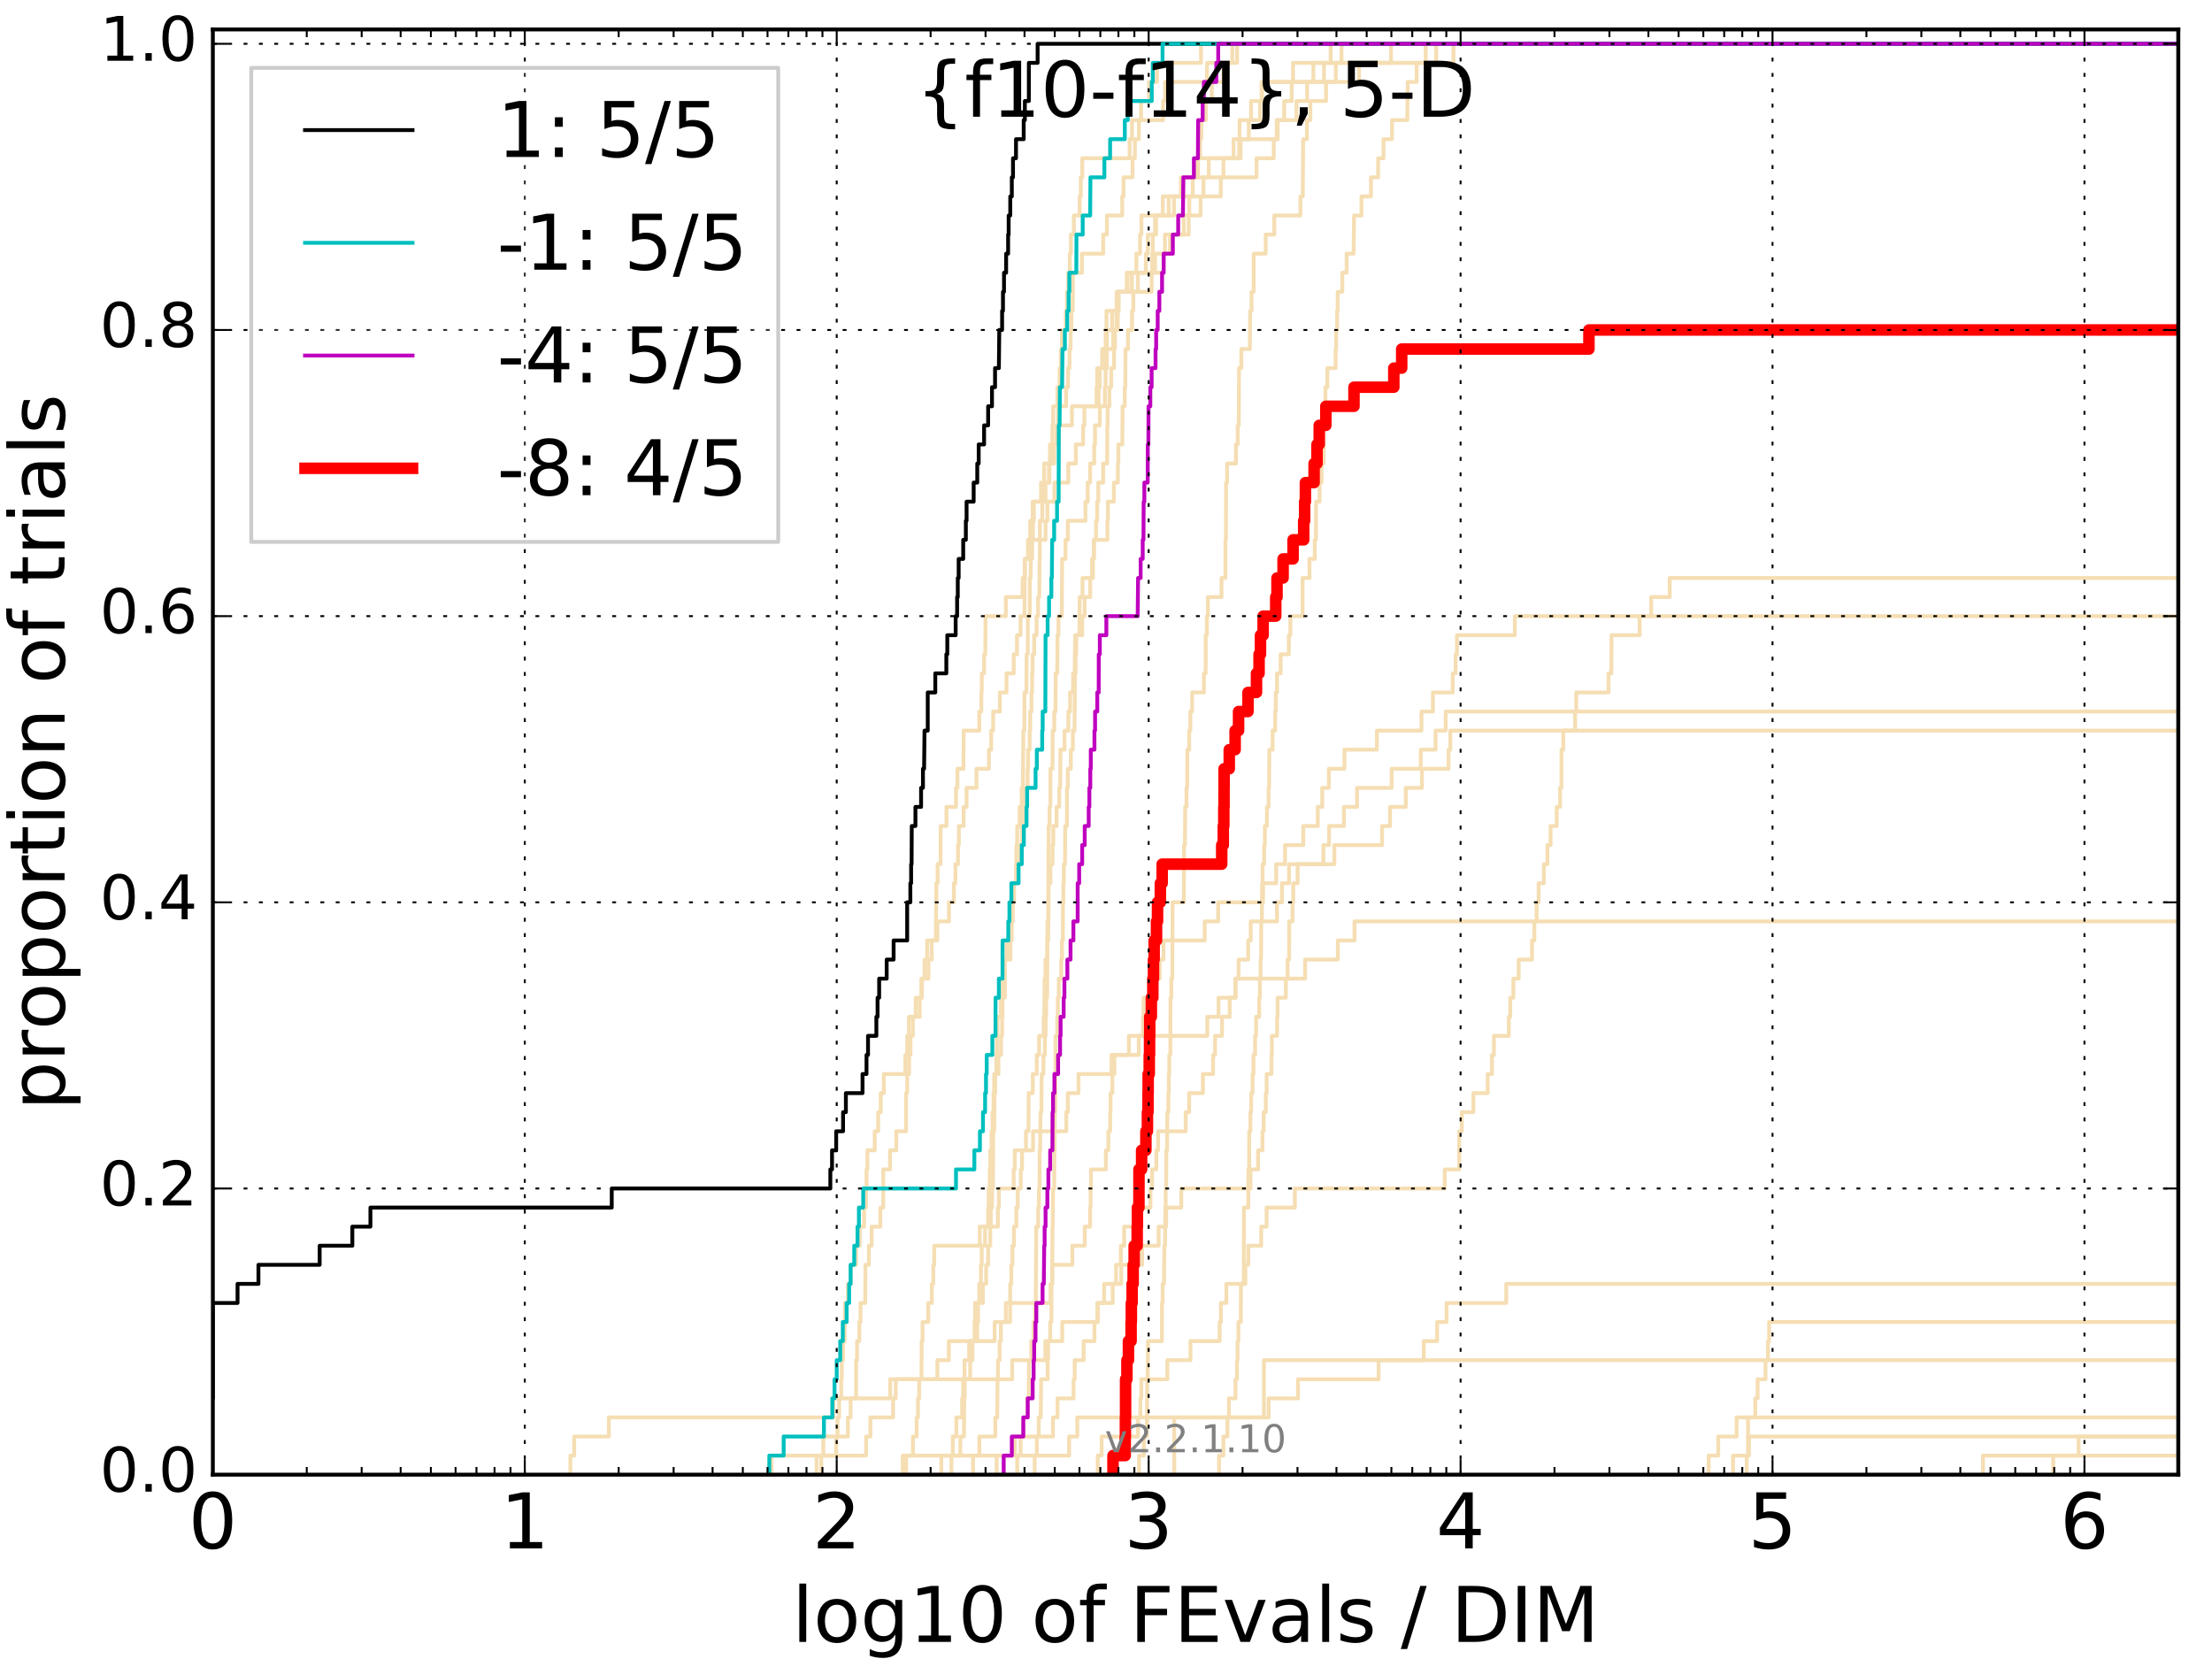 <?xml version="1.0" encoding="utf-8" standalone="no"?>
<!DOCTYPE svg PUBLIC "-//W3C//DTD SVG 1.1//EN"
  "http://www.w3.org/Graphics/SVG/1.1/DTD/svg11.dtd">
<!-- Created with matplotlib (http://matplotlib.org/) -->
<svg height="432pt" version="1.1" viewBox="0 0 576 432" width="576pt" xmlns="http://www.w3.org/2000/svg" xmlns:xlink="http://www.w3.org/1999/xlink">
 <defs>
  <style type="text/css">
*{stroke-linecap:butt;stroke-linejoin:round;stroke-miterlimit:100000;}
  </style>
 </defs>
 <g id="figure_1">
  <g id="patch_1">
   <path d="M 0 432 
L 576 432 
L 576 0 
L 0 0 
z
" style="fill:#ffffff;"/>
  </g>
  <g id="axes_1">
   <g id="patch_2">
    <path d="M 55.425 384 
L 567.24 384 
L 567.24 7.678 
L 55.425 7.678 
z
" style="fill:#ffffff;"/>
   </g>
   <g id="line2d_1">
    <path clip-path="url(#p16173e06be)" d="M 235.071 384 
L 235.071 379.032 
L 237.741 379.032 
L 237.741 374.064 
L 238.693 374.064 
L 238.693 369.096 
L 239.043 369.096 
L 239.043 364.128 
L 239.351 364.128 
L 239.351 359.16 
L 239.96 359.16 
L 239.96 354.192 
L 239.998 354.192 
L 239.998 349.224 
L 240.223 349.224 
L 240.223 344.256 
L 241.726 344.256 
L 241.726 339.289 
L 242.647 339.289 
L 242.647 334.321 
L 243.03 334.321 
L 243.03 329.353 
L 243.271 329.353 
L 243.271 324.385 
L 255.121 324.385 
L 255.121 319.417 
L 259.847 319.417 
L 259.847 314.449 
L 260.104 314.449 
L 260.104 309.481 
L 263.956 309.481 
L 263.956 304.513 
L 264.242 304.513 
L 264.242 299.545 
L 269.005 299.545 
L 269.005 294.577 
L 277.656 294.577 
L 277.656 289.609 
L 278.068 289.609 
L 278.068 284.641 
L 280.839 284.641 
L 280.839 279.673 
L 289.435 279.673 
L 289.435 274.705 
L 296.524 274.705 
L 296.524 269.737 
L 314.375 269.737 
L 314.375 264.769 
L 317.307 264.769 
L 317.307 259.801 
L 321.771 259.801 
L 321.771 254.833 
L 339.842 254.833 
L 339.842 249.866 
L 348.37 249.866 
L 348.37 244.898 
L 352.705 244.898 
L 352.705 239.93 
L 352.705 239.93 
L 352.705 239.93 
L 567.24 239.93 
" style="fill:none;stroke:#f5deb3;stroke-linecap:square;"/>
   </g>
   <g id="line2d_2"/>
   <g id="line2d_3">
    <path clip-path="url(#p16173e06be)" d="M 148.522 384 
L 148.522 379.032 
L 149.516 379.032 
L 149.516 374.064 
L 158.544 374.064 
L 158.544 369.096 
L 217.022 369.096 
L 217.022 364.128 
L 231.804 364.128 
L 231.804 359.16 
L 263.572 359.16 
L 263.572 354.192 
L 272.216 354.192 
L 272.216 349.224 
L 276.604 349.224 
L 276.604 344.256 
L 285.884 344.256 
L 285.884 339.289 
L 287.518 339.289 
L 287.518 334.321 
L 291.959 334.321 
L 291.959 329.353 
L 297.401 329.353 
L 297.401 324.385 
L 301.704 324.385 
L 301.704 319.417 
L 303.667 319.417 
L 303.667 314.449 
L 307.605 314.449 
L 307.605 309.481 
L 325.627 309.481 
L 325.627 304.513 
L 327.594 304.513 
L 327.594 299.545 
L 328.745 299.545 
L 328.745 294.577 
L 329.058 294.577 
L 329.058 289.609 
L 329.621 289.609 
L 329.621 284.641 
L 329.834 284.641 
L 329.834 279.673 
L 331.096 279.673 
L 331.096 274.705 
L 331.189 274.705 
L 331.189 269.737 
L 332.55 269.737 
L 332.55 264.769 
L 332.675 264.769 
L 332.675 259.801 
L 334.839 259.801 
L 334.839 254.833 
L 335.284 254.833 
L 335.284 249.866 
L 335.684 249.866 
L 335.684 244.898 
L 335.719 244.898 
L 335.719 239.93 
L 336.564 239.93 
L 336.564 234.962 
L 336.758 234.962 
L 336.758 229.994 
L 337.899 229.994 
L 337.899 225.026 
L 344.61 225.026 
L 344.61 220.058 
L 346.085 220.058 
L 346.085 215.09 
L 349.961 215.09 
L 349.961 210.122 
L 353.372 210.122 
L 353.372 205.154 
L 362.381 205.154 
L 362.381 200.186 
L 369.959 200.186 
L 369.959 195.218 
L 373.815 195.218 
L 373.815 190.25 
L 376.453 190.25 
L 376.453 185.282 
L 376.453 185.282 
L 376.453 185.282 
L 567.24 185.282 
" style="fill:none;stroke:#f5deb3;stroke-linecap:square;"/>
   </g>
   <g id="line2d_4">
    <path clip-path="url(#p16173e06be)" d="M 245.111 384 
L 245.111 379.032 
L 250.062 379.032 
L 250.062 374.064 
L 251.012 374.064 
L 251.095 364.128 
L 251.205 364.128 
L 251.205 359.16 
L 252.629 359.16 
L 252.629 354.192 
L 253.23 354.192 
L 253.23 349.224 
L 254.477 349.224 
L 254.477 344.256 
L 254.676 344.256 
L 254.676 339.289 
L 255.946 339.289 
L 255.946 334.321 
L 256.799 334.321 
L 256.799 329.353 
L 257.31 329.353 
L 257.31 324.385 
L 257.86 324.385 
L 257.86 319.417 
L 258.018 319.417 
L 258.018 314.449 
L 258.333 314.449 
L 258.333 309.481 
L 258.557 309.481 
L 258.646 294.577 
L 258.889 294.577 
L 258.977 284.641 
L 259.153 284.641 
L 259.153 279.673 
L 259.997 279.673 
L 259.997 274.705 
L 260.674 274.705 
L 260.674 269.737 
L 260.946 269.737 
L 260.946 264.769 
L 261.071 264.769 
L 261.071 259.801 
L 261.647 259.801 
L 261.728 249.866 
L 263.105 249.866 
L 263.105 244.898 
L 263.456 244.898 
L 263.456 239.93 
L 263.726 239.93 
L 263.726 234.962 
L 264.071 234.962 
L 264.071 229.994 
L 264.6 229.994 
L 264.675 220.058 
L 264.881 220.058 
L 264.881 215.09 
L 265.508 215.09 
L 265.508 210.122 
L 266.052 210.122 
L 266.052 205.154 
L 266.339 205.154 
L 266.428 195.218 
L 266.464 195.218 
L 266.464 190.25 
L 266.748 190.25 
L 266.765 180.314 
L 267.273 180.314 
L 267.326 170.378 
L 267.62 170.378 
L 267.654 160.443 
L 268.15 160.443 
L 268.167 150.507 
L 268.37 150.507 
L 268.403 140.571 
L 268.988 140.571 
L 268.988 135.603 
L 269.219 135.603 
L 269.219 130.635 
L 271.079 130.635 
L 271.079 125.667 
L 273.259 125.667 
L 273.259 120.699 
L 274.513 120.699 
L 274.513 115.731 
L 275.697 115.731 
L 275.697 110.763 
L 279.128 110.763 
L 279.128 105.795 
L 286.088 105.795 
L 286.088 100.827 
L 286.383 100.827 
L 286.383 95.859 
L 287.508 95.859 
L 287.508 90.891 
L 287.908 90.891 
L 287.908 85.923 
L 288.13 85.923 
L 288.13 80.955 
L 290.773 80.955 
L 290.773 75.987 
L 293.63 75.987 
L 293.63 71.02 
L 300.774 71.02 
L 300.774 66.052 
L 304.669 66.052 
L 304.669 61.084 
L 309.541 61.084 
L 309.541 56.116 
L 309.704 56.116 
L 309.704 51.148 
L 313.391 51.148 
L 313.391 46.18 
L 318.589 46.18 
L 318.589 41.212 
L 321.221 41.212 
L 321.221 36.244 
L 332.451 36.244 
L 332.451 31.276 
L 337.602 31.276 
L 337.602 26.308 
L 340.369 26.308 
L 340.369 21.34 
L 342.002 21.34 
L 342.002 16.372 
L 349.326 16.372 
L 349.326 11.404 
L 349.326 11.404 
L 567.24 11.404 
L 567.24 11.404 
" style="fill:none;stroke:#f5deb3;stroke-linecap:square;"/>
   </g>
   <g id="line2d_5">
    <path clip-path="url(#p16173e06be)" d="M 285.842 384 
L 285.842 379.032 
L 286.865 379.032 
L 286.865 374.064 
L 296.349 374.064 
L 296.349 369.096 
L 296.939 369.096 
L 296.939 364.128 
L 297.186 364.128 
L 297.186 359.16 
L 303.976 359.16 
L 303.976 354.192 
L 309.995 354.192 
L 309.995 349.224 
L 317.592 349.224 
L 317.592 344.256 
L 317.916 344.256 
L 317.916 339.289 
L 319.34 339.289 
L 319.34 334.321 
L 324.298 334.321 
L 324.298 329.353 
L 325.047 329.353 
L 325.047 324.385 
L 328.415 324.385 
L 328.415 319.417 
L 329.819 319.417 
L 329.819 314.449 
L 337.185 314.449 
L 337.185 309.481 
L 376.21 309.481 
L 376.21 304.513 
L 379.977 304.513 
L 379.977 299.545 
L 379.977 299.545 
L 379.977 294.577 
L 380.649 294.577 
L 380.649 289.609 
L 383.672 289.609 
L 383.672 284.641 
L 387.387 284.641 
L 387.387 279.673 
L 388.51 279.673 
L 388.51 274.705 
L 389.015 274.705 
L 389.015 269.737 
L 392.895 269.737 
L 392.895 264.769 
L 393.268 264.769 
L 393.268 259.801 
L 394.081 259.801 
L 394.081 254.833 
L 395.465 254.833 
L 395.465 249.866 
L 398.938 249.866 
L 398.938 244.898 
L 399.542 244.898 
L 399.542 239.93 
L 400.134 239.93 
L 400.134 234.962 
L 400.656 234.962 
L 400.656 229.994 
L 402.029 229.994 
L 402.029 225.026 
L 402.944 225.026 
L 402.944 220.058 
L 403.765 220.058 
L 403.765 215.09 
L 405.366 215.09 
L 405.366 210.122 
L 406.234 210.122 
L 406.234 205.154 
L 406.59 205.154 
L 406.59 200.186 
L 406.604 200.186 
L 406.604 195.218 
L 407.071 195.218 
L 407.071 190.25 
L 410.167 190.25 
L 410.167 185.282 
L 410.444 185.282 
L 410.444 180.314 
L 418.849 180.314 
L 418.849 175.346 
L 419.606 175.346 
L 419.606 170.378 
L 419.635 170.378 
L 419.635 165.41 
L 426.958 165.41 
L 426.958 160.443 
L 429.965 160.443 
L 429.965 155.475 
L 434.792 155.475 
L 434.792 150.507 
L 434.792 150.507 
L 434.792 150.507 
L 567.24 150.507 
" style="fill:none;stroke:#f5deb3;stroke-linecap:square;"/>
   </g>
   <g id="line2d_6"/>
   <g id="line2d_7">
    <path clip-path="url(#p16173e06be)" d="M 269.416 384 
L 269.416 379.032 
L 269.985 379.032 
L 269.985 374.064 
L 270.48 374.064 
L 270.48 369.096 
L 271.001 369.096 
L 271.11 359.16 
L 272.801 359.16 
L 272.801 354.192 
L 272.934 354.192 
L 272.934 349.224 
L 273.464 349.224 
L 273.464 344.256 
L 273.783 344.256 
L 273.812 334.321 
L 274 334.321 
L 274.057 319.417 
L 274.129 319.417 
L 274.215 309.481 
L 274.513 309.481 
L 274.57 299.545 
L 274.627 299.545 
L 274.669 289.609 
L 274.81 289.609 
L 274.852 269.737 
L 275.312 269.737 
L 275.312 264.769 
L 275.45 264.769 
L 275.45 259.801 
L 275.711 259.801 
L 275.711 254.833 
L 276.322 254.833 
L 276.322 249.866 
L 276.537 249.866 
L 276.537 244.898 
L 276.763 244.898 
L 276.79 234.962 
L 276.896 234.962 
L 276.896 229.994 
L 277.015 229.994 
L 277.015 225.026 
L 277.317 225.026 
L 277.383 215.09 
L 277.824 215.09 
L 277.837 205.154 
L 278.043 205.154 
L 278.043 200.186 
L 278.841 200.186 
L 278.841 195.218 
L 279.376 195.218 
L 279.376 190.25 
L 279.805 190.25 
L 279.915 175.346 
L 280.085 175.346 
L 280.085 170.378 
L 280.254 170.378 
L 280.254 165.41 
L 281.086 165.41 
L 281.145 155.475 
L 281.889 155.475 
L 281.889 150.507 
L 284.619 150.507 
L 284.619 145.539 
L 284.853 145.539 
L 284.853 140.571 
L 288.36 140.571 
L 288.36 135.603 
L 288.494 135.603 
L 288.494 130.635 
L 290.051 130.635 
L 290.051 125.667 
L 291.085 125.667 
L 291.085 120.699 
L 291.217 120.699 
L 291.217 115.731 
L 292.252 115.731 
L 292.32 105.795 
L 292.889 105.795 
L 292.889 100.827 
L 293.032 100.827 
L 293.065 90.891 
L 293.737 90.891 
L 293.737 85.923 
L 294.781 85.923 
L 294.781 80.955 
L 295.114 80.955 
L 295.114 75.987 
L 296.288 75.987 
L 296.288 71.02 
L 298.387 71.02 
L 298.387 66.052 
L 298.894 66.052 
L 298.894 61.084 
L 300.787 61.084 
L 300.787 56.116 
L 302.782 56.116 
L 302.782 51.148 
L 308.084 51.148 
L 308.084 46.18 
L 314.762 46.18 
L 314.762 41.212 
L 323.061 41.212 
L 323.061 36.244 
L 325.182 36.244 
L 325.182 31.276 
L 328.109 31.276 
L 328.109 26.308 
L 328.678 26.308 
L 328.678 21.34 
L 336.707 21.34 
L 336.707 16.372 
L 373.979 16.372 
L 373.979 11.404 
L 373.979 11.404 
L 567.24 11.404 
L 567.24 11.404 
" style="fill:none;stroke:#f5deb3;stroke-linecap:square;"/>
   </g>
   <g id="line2d_8">
    <path clip-path="url(#p16173e06be)" d="M 454.84 384 
L 454.84 379.032 
L 455.439 379.032 
L 455.439 374.064 
L 455.439 374.064 
L 455.439 374.064 
L 567.24 374.064 
" style="fill:none;stroke:#f5deb3;stroke-linecap:square;"/>
   </g>
   <g id="line2d_9">
    <path clip-path="url(#p16173e06be)" d="M 264.881 384 
L 264.881 379.032 
L 265.763 379.032 
L 265.763 374.064 
L 266.446 374.064 
L 266.446 369.096 
L 267.568 369.096 
L 267.568 364.128 
L 267.86 364.128 
L 267.962 354.192 
L 268.521 354.192 
L 268.521 349.224 
L 269.12 349.224 
L 269.12 344.256 
L 269.514 344.256 
L 269.514 339.289 
L 269.71 339.289 
L 269.807 324.385 
L 269.823 324.385 
L 269.823 319.417 
L 270.337 319.417 
L 270.337 314.449 
L 270.544 314.449 
L 270.544 309.481 
L 270.702 309.481 
L 270.718 299.545 
L 270.844 299.545 
L 270.954 289.609 
L 271.172 289.609 
L 271.25 279.673 
L 271.713 279.673 
L 271.713 274.705 
L 272.095 274.705 
L 272.095 269.737 
L 272.276 269.737 
L 272.276 264.769 
L 272.427 264.769 
L 272.427 259.801 
L 272.667 259.801 
L 272.741 244.898 
L 272.949 244.898 
L 273.023 220.058 
L 273.067 220.058 
L 273.067 215.09 
L 273.303 215.09 
L 273.303 210.122 
L 273.522 210.122 
L 273.537 200.186 
L 274.071 200.186 
L 274.114 190.25 
L 274.528 190.25 
L 274.528 185.282 
L 274.838 185.282 
L 274.908 175.346 
L 275.298 175.346 
L 275.381 165.41 
L 275.615 165.41 
L 275.615 160.443 
L 276.497 160.443 
L 276.577 145.539 
L 277.461 145.539 
L 277.461 140.571 
L 278.068 140.571 
L 278.068 135.603 
L 282.65 135.603 
L 282.65 130.635 
L 283.231 130.635 
L 283.231 125.667 
L 283.867 125.667 
L 283.867 120.699 
L 284.926 120.699 
L 284.926 115.731 
L 285.137 115.731 
L 285.137 110.763 
L 286.383 110.763 
L 286.383 105.795 
L 287.714 105.795 
L 287.714 100.827 
L 287.898 100.827 
L 287.898 95.859 
L 288.217 95.859 
L 288.217 90.891 
L 289.868 90.891 
L 289.868 85.923 
L 290.737 85.923 
L 290.737 80.955 
L 291.314 80.955 
L 291.314 75.987 
L 293.398 75.987 
L 293.398 71.02 
L 300.04 71.02 
L 300.04 66.052 
L 300.19 66.052 
L 300.19 61.084 
L 301.042 61.084 
L 301.042 56.116 
L 305.697 56.116 
L 305.697 51.148 
L 310.586 51.148 
L 310.586 46.18 
L 311.739 46.18 
L 311.739 41.212 
L 312.51 41.212 
L 312.51 36.244 
L 312.822 36.244 
L 312.822 31.276 
L 314.021 31.276 
L 314.021 26.308 
L 315.55 26.308 
L 315.55 21.34 
L 318.601 21.34 
L 318.601 16.372 
L 320.896 16.372 
L 320.896 11.404 
L 320.896 11.404 
L 567.24 11.404 
L 567.24 11.404 
" style="fill:none;stroke:#f5deb3;stroke-linecap:square;"/>
   </g>
   <g id="line2d_10">
    <path clip-path="url(#p16173e06be)" d="M 444.935 384 
L 444.935 379.032 
L 447.429 379.032 
L 447.429 374.064 
L 452.202 374.064 
L 452.202 369.096 
L 452.202 369.096 
L 452.202 369.096 
L 567.24 369.096 
" style="fill:none;stroke:#f5deb3;stroke-linecap:square;"/>
   </g>
   <g id="line2d_11">
    <path clip-path="url(#p16173e06be)" d="M 516.362 384 
L 516.362 379.032 
L 516.362 379.032 
L 516.362 379.032 
L 567.24 379.032 
" style="fill:none;stroke:#f5deb3;stroke-linecap:square;"/>
   </g>
   <g id="line2d_12">
    <path clip-path="url(#p16173e06be)" d="M 235.97 384 
L 235.97 379.032 
L 278.387 379.032 
L 278.387 374.064 
L 280.529 374.064 
L 280.529 369.096 
L 330.344 369.096 
L 330.344 364.128 
L 337.991 364.128 
L 337.991 359.16 
L 358.988 359.16 
L 358.988 354.192 
L 370.752 354.192 
L 370.752 349.224 
L 374.221 349.224 
L 374.221 344.256 
L 376.684 344.256 
L 376.684 339.289 
L 392.226 339.289 
L 392.226 334.321 
L 392.226 334.321 
L 392.226 334.321 
L 567.24 334.321 
" style="fill:none;stroke:#f5deb3;stroke-linecap:square;"/>
   </g>
   <g id="line2d_13"/>
   <g id="line2d_14">
    <path clip-path="url(#p16173e06be)" d="M 259.523 384 
L 259.523 379.032 
L 264.28 379.032 
L 264.28 374.064 
L 274.186 374.064 
L 274.186 369.096 
L 275.381 369.096 
L 275.381 364.128 
L 279.561 364.128 
L 279.561 359.16 
L 279.854 359.16 
L 279.854 354.192 
L 282.175 354.192 
L 282.175 349.224 
L 284.99 349.224 
L 284.99 344.256 
L 285.74 344.256 
L 285.74 339.289 
L 289.74 339.289 
L 289.74 334.321 
L 290.621 334.321 
L 290.621 329.353 
L 291.864 329.353 
L 291.864 324.385 
L 292.72 324.385 
L 292.72 319.417 
L 296.539 319.417 
L 296.539 314.449 
L 299.576 314.449 
L 299.576 309.481 
L 299.991 309.481 
L 299.991 304.513 
L 301.095 304.513 
L 301.095 299.545 
L 301.566 299.545 
L 301.566 294.577 
L 308.756 294.577 
L 308.756 289.609 
L 309.651 289.609 
L 309.651 284.641 
L 313.226 284.641 
L 313.226 279.673 
L 315.885 279.673 
L 315.885 274.705 
L 316.398 274.705 
L 316.398 269.737 
L 318.217 269.737 
L 318.217 264.769 
L 320.204 264.769 
L 320.204 259.801 
L 321.671 259.801 
L 321.671 254.833 
L 322.528 254.833 
L 322.528 249.866 
L 325.02 249.866 
L 325.02 244.898 
L 325.687 244.898 
L 325.687 239.93 
L 332.519 239.93 
L 332.519 234.962 
L 333.825 234.962 
L 333.825 229.994 
L 335.659 229.994 
L 335.659 225.026 
L 347.47 225.026 
L 347.47 220.058 
L 359.892 220.058 
L 359.892 215.09 
L 361.963 215.09 
L 361.963 210.122 
L 366.068 210.122 
L 366.068 205.154 
L 370.278 205.154 
L 370.278 200.186 
L 377.197 200.186 
L 377.197 195.218 
L 377.664 195.218 
L 377.664 190.25 
L 377.664 190.25 
L 377.664 190.25 
L 567.24 190.25 
" style="fill:none;stroke:#f5deb3;stroke-linecap:square;"/>
   </g>
   <g id="line2d_15"/>
   <g id="line2d_16"/>
   <g id="line2d_17">
    <path clip-path="url(#p16173e06be)" d="M 317.433 384 
L 317.433 379.032 
L 318.577 379.032 
L 318.577 374.064 
L 319.61 374.064 
L 319.61 369.096 
L 320.01 369.096 
L 320.01 364.128 
L 321.719 364.128 
L 321.719 359.16 
L 322.118 359.16 
L 322.118 354.192 
L 322.254 354.192 
L 322.254 349.224 
L 322.484 349.224 
L 322.484 344.256 
L 323.1 344.256 
L 323.143 334.321 
L 323.874 334.321 
L 323.927 314.449 
L 325.05 314.449 
L 325.088 304.513 
L 325.28 304.513 
L 325.296 294.577 
L 325.594 294.577 
L 325.594 289.609 
L 325.8 289.609 
L 325.8 284.641 
L 326.165 284.641 
L 326.165 279.673 
L 326.407 279.673 
L 326.407 274.705 
L 326.818 274.705 
L 326.818 269.737 
L 327.084 269.737 
L 327.084 264.769 
L 327.889 264.769 
L 327.889 259.801 
L 328.075 259.801 
L 328.075 254.833 
L 328.249 254.833 
L 328.249 249.866 
L 328.372 249.866 
L 328.418 239.93 
L 328.593 239.93 
L 328.642 229.994 
L 328.782 229.994 
L 328.782 225.026 
L 329.181 225.026 
L 329.181 220.058 
L 329.373 220.058 
L 329.373 215.09 
L 329.905 215.09 
L 329.905 210.122 
L 330.338 210.122 
L 330.338 205.154 
L 330.466 205.154 
L 330.527 195.218 
L 331.382 195.218 
L 331.382 190.25 
L 332.051 190.25 
L 332.051 185.282 
L 332.209 185.282 
L 332.209 180.314 
L 332.525 180.314 
L 332.525 175.346 
L 333.48 175.346 
L 333.48 170.378 
L 335.604 170.378 
L 335.604 165.41 
L 336.018 165.41 
L 336.018 160.443 
L 339.18 160.443 
L 339.193 150.507 
L 340.988 150.507 
L 340.988 145.539 
L 342.36 145.539 
L 342.36 140.571 
L 342.669 140.571 
L 342.7 130.635 
L 343.621 130.635 
L 343.621 125.667 
L 344.123 125.667 
L 344.123 120.699 
L 344.674 120.699 
L 344.685 110.763 
L 345.021 110.763 
L 345.021 105.795 
L 345.136 105.795 
L 345.136 100.827 
L 345.639 100.827 
L 345.639 95.859 
L 347.791 95.859 
L 347.791 90.891 
L 347.927 90.891 
L 347.927 85.923 
L 348.176 85.923 
L 348.176 80.955 
L 348.335 80.955 
L 348.335 75.987 
L 349.529 75.987 
L 349.529 71.02 
L 350.656 71.02 
L 350.656 66.052 
L 352.484 66.052 
L 352.584 56.116 
L 354.52 56.116 
L 354.52 51.148 
L 356.993 51.148 
L 356.993 46.18 
L 358.862 46.18 
L 358.862 41.212 
L 360.263 41.212 
L 360.263 36.244 
L 362.474 36.244 
L 362.474 31.276 
L 366.453 31.276 
L 366.564 21.34 
L 368.907 21.34 
L 368.907 16.372 
L 371.251 16.372 
L 371.251 11.404 
L 371.251 11.404 
L 567.24 11.404 
L 567.24 11.404 
" style="fill:none;stroke:#f5deb3;stroke-linecap:square;"/>
   </g>
   <g id="line2d_18">
    <path clip-path="url(#p16173e06be)" d="M 200.902 384 
L 200.902 379.032 
L 225.525 379.032 
L 225.525 374.064 
L 226.643 374.064 
L 226.643 369.096 
L 232.557 369.096 
L 232.557 364.128 
L 233.248 364.128 
L 233.248 359.16 
L 244.086 359.16 
L 244.086 354.192 
L 247.077 354.192 
L 247.077 349.224 
L 258.999 349.224 
L 258.999 344.256 
L 261.911 344.256 
L 261.911 339.289 
L 273.566 339.289 
L 273.566 334.321 
L 274.014 334.321 
L 274.014 329.353 
L 279.24 329.353 
L 279.24 324.385 
L 282.47 324.385 
L 282.47 319.417 
L 283.856 319.417 
L 283.856 314.449 
L 283.997 314.449 
L 283.997 309.481 
L 284.083 309.481 
L 284.083 304.513 
L 287.966 304.513 
L 287.966 299.545 
L 288.608 299.545 
L 288.608 294.577 
L 289.09 294.577 
L 289.09 289.609 
L 289.183 289.609 
L 289.183 284.641 
L 289.657 284.641 
L 289.657 279.673 
L 290.188 279.673 
L 290.188 274.705 
L 293.966 274.705 
L 293.966 269.737 
L 297.644 269.737 
L 297.644 264.769 
L 297.791 264.769 
L 297.791 259.801 
L 300.754 259.801 
L 300.754 254.833 
L 301.971 254.833 
L 301.971 249.866 
L 302.972 249.866 
L 302.972 244.898 
L 313.71 244.898 
L 313.71 239.93 
L 317.206 239.93 
L 317.206 234.962 
L 328.897 234.962 
L 328.897 229.994 
L 332.3 229.994 
L 332.3 225.026 
L 334.623 225.026 
L 334.623 220.058 
L 339.367 220.058 
L 339.367 215.09 
L 343.144 215.09 
L 343.144 210.122 
L 344.309 210.122 
L 344.309 205.154 
L 346.037 205.154 
L 346.037 200.186 
L 350.091 200.186 
L 350.091 195.218 
L 358.547 195.218 
L 358.547 190.25 
L 370.143 190.25 
L 370.143 185.282 
L 373.123 185.282 
L 373.123 180.314 
L 378.289 180.314 
L 378.289 175.346 
L 379.031 175.346 
L 379.031 170.378 
L 379.393 170.378 
L 379.393 165.41 
L 394.459 165.41 
L 394.459 160.443 
L 394.459 160.443 
L 394.459 160.443 
L 567.24 160.443 
" style="fill:none;stroke:#f5deb3;stroke-linecap:square;"/>
   </g>
   <g id="line2d_19">
    <path clip-path="url(#p16173e06be)" d="M 534.657 384 
L 534.657 382.344 
L 534.657 382.344 
L 534.657 380.688 
L 534.657 380.688 
L 534.657 379.032 
L 541.269 379.032 
L 541.269 377.376 
L 541.269 377.376 
L 541.269 375.72 
L 541.269 375.72 
L 541.269 374.064 
L 541.269 374.064 
L 541.269 374.064 
L 567.24 374.064 
" style="fill:none;stroke:#f5deb3;stroke-linecap:square;"/>
   </g>
   <g id="line2d_20">
    <path clip-path="url(#p16173e06be)" d="M 213.848 384 
L 213.848 379.032 
L 217.738 379.032 
L 217.738 374.064 
L 220.79 374.064 
L 220.79 369.096 
L 221.497 369.096 
L 221.497 364.128 
L 222.932 364.128 
L 222.932 354.192 
L 223.176 354.192 
L 223.176 349.224 
L 223.778 349.224 
L 223.778 344.256 
L 224.075 344.256 
L 224.075 339.289 
L 225.297 339.289 
L 225.354 329.353 
L 226.255 329.353 
L 226.255 324.385 
L 226.971 324.385 
L 226.971 319.417 
L 229.241 319.417 
L 229.241 314.449 
L 230 314.449 
L 230 304.513 
L 231.757 304.513 
L 231.757 299.545 
L 233.385 299.545 
L 233.385 294.577 
L 235.928 294.577 
L 235.928 284.641 
L 236.223 284.641 
L 236.223 279.673 
L 236.722 279.673 
L 236.722 274.705 
L 237.093 274.705 
L 237.093 269.737 
L 237.701 269.737 
L 237.701 264.769 
L 239.505 264.769 
L 239.505 259.801 
L 240.073 259.801 
L 240.073 254.833 
L 240.744 254.833 
L 240.744 249.866 
L 241.438 249.866 
L 241.438 244.898 
L 243.681 244.898 
L 243.783 234.962 
L 243.816 234.962 
L 243.816 229.994 
L 244.153 229.994 
L 244.153 225.026 
L 244.915 225.026 
L 244.948 215.09 
L 246.455 215.09 
L 246.455 210.122 
L 248.939 210.122 
L 248.939 205.154 
L 249.317 205.154 
L 249.317 200.186 
L 250.874 200.186 
L 250.957 190.25 
L 254.998 190.25 
L 254.998 185.282 
L 255.536 185.282 
L 255.536 180.314 
L 255.657 180.314 
L 255.657 175.346 
L 256.256 175.346 
L 256.256 170.378 
L 256.564 170.378 
L 256.635 160.443 
L 261.931 160.443 
L 261.931 155.475 
L 266.286 155.475 
L 266.286 150.507 
L 266.836 150.507 
L 266.836 145.539 
L 268.755 145.539 
L 268.755 140.571 
L 272.261 140.571 
L 272.261 135.603 
L 272.741 135.603 
L 272.741 130.635 
L 274.556 130.635 
L 274.556 125.667 
L 278.183 125.667 
L 278.183 120.699 
L 280.145 120.699 
L 280.145 115.731 
L 282.049 115.731 
L 282.049 110.763 
L 282.368 110.763 
L 282.368 105.795 
L 285.543 105.795 
L 285.543 100.827 
L 285.698 100.827 
L 285.698 95.859 
L 286.995 95.859 
L 286.995 90.891 
L 288.236 90.891 
L 288.236 85.923 
L 289.592 85.923 
L 289.592 80.955 
L 291.12 80.955 
L 291.12 75.987 
L 299.888 75.987 
L 299.888 71.02 
L 302.947 71.02 
L 302.947 66.052 
L 303.349 66.052 
L 303.349 61.084 
L 308.248 61.084 
L 308.248 56.116 
L 312.635 56.116 
L 312.635 51.148 
L 317.888 51.148 
L 317.888 46.18 
L 327.199 46.18 
L 327.199 41.212 
L 331.686 41.212 
L 331.686 36.244 
L 332.705 36.244 
L 332.705 31.276 
L 334.398 31.276 
L 334.398 26.308 
L 336.36 26.308 
L 336.36 21.34 
L 353.888 21.34 
L 353.888 16.372 
L 378.483 16.372 
L 378.483 11.404 
L 378.483 11.404 
L 567.24 11.404 
L 567.24 11.404 
" style="fill:none;stroke:#f5deb3;stroke-linecap:square;"/>
   </g>
   <g id="line2d_21"/>
   <g id="line2d_22">
    <path clip-path="url(#p16173e06be)" d="M 212.641 384 
L 212.641 379.032 
L 214.397 379.032 
L 214.397 374.064 
L 218.09 374.064 
L 218.09 369.096 
L 218.509 369.096 
L 218.509 364.128 
L 219.059 364.128 
L 219.059 359.16 
L 219.195 359.16 
L 219.195 354.192 
L 219.533 354.192 
L 219.533 349.224 
L 219.935 349.224 
L 220.001 339.289 
L 220.79 339.289 
L 220.79 334.321 
L 221.561 334.321 
L 221.561 329.353 
L 222.932 329.353 
L 222.932 324.385 
L 223.897 324.385 
L 223.897 319.417 
L 225.01 319.417 
L 225.01 314.449 
L 225.525 314.449 
L 225.525 309.481 
L 225.638 309.481 
L 225.638 304.513 
L 225.864 304.513 
L 225.864 299.545 
L 227.78 299.545 
L 227.78 294.577 
L 228.674 294.577 
L 228.674 289.609 
L 229.343 289.609 
L 229.343 284.641 
L 230.15 284.641 
L 230.15 279.673 
L 235.758 279.673 
L 235.758 274.705 
L 236.223 274.705 
L 236.223 269.737 
L 236.681 269.737 
L 236.681 264.769 
L 238.457 264.769 
L 238.457 259.801 
L 239.923 259.801 
L 239.923 254.833 
L 241.762 254.833 
L 241.762 249.866 
L 242.612 249.866 
L 242.612 244.898 
L 244.086 244.898 
L 244.086 239.93 
L 247.108 239.93 
L 247.108 234.962 
L 248.379 234.962 
L 248.379 229.994 
L 248.792 229.994 
L 248.792 225.026 
L 249.461 225.026 
L 249.461 220.058 
L 249.691 220.058 
L 249.691 215.09 
L 250.929 215.09 
L 250.929 210.122 
L 251.695 210.122 
L 251.695 205.154 
L 254.276 205.154 
L 254.276 200.186 
L 257.517 200.186 
L 257.517 195.218 
L 258.109 195.218 
L 258.109 190.25 
L 258.624 190.25 
L 258.624 185.282 
L 260.358 185.282 
L 260.358 180.314 
L 262.093 180.314 
L 262.093 175.346 
L 263.976 175.346 
L 263.976 170.378 
L 264.825 170.378 
L 264.825 165.41 
L 265.745 165.41 
L 265.745 160.443 
L 266.765 160.443 
L 266.836 150.507 
L 266.889 150.507 
L 266.889 145.539 
L 267.689 145.539 
L 267.689 140.571 
L 268.251 140.571 
L 268.251 135.603 
L 268.922 135.603 
L 268.922 130.635 
L 271.897 130.635 
L 271.912 120.699 
L 274.057 120.699 
L 274.057 115.731 
L 275.103 115.731 
L 275.103 110.763 
L 275.505 110.763 
L 275.505 105.795 
L 277.604 105.795 
L 277.604 100.827 
L 278.119 100.827 
L 278.119 95.859 
L 278.501 95.859 
L 278.501 90.891 
L 278.778 90.891 
L 278.778 85.923 
L 278.991 85.923 
L 278.991 80.955 
L 279.339 80.955 
L 279.388 71.02 
L 281.727 71.02 
L 281.727 66.052 
L 287.262 66.052 
L 287.262 61.084 
L 288.236 61.084 
L 288.236 56.116 
L 292.218 56.116 
L 292.218 51.148 
L 292.559 51.148 
L 292.559 46.18 
L 294.916 46.18 
L 294.916 41.212 
L 295.523 41.212 
L 295.523 36.244 
L 296.569 36.244 
L 296.569 31.276 
L 302.852 31.276 
L 302.852 26.308 
L 303.393 26.308 
L 303.393 21.34 
L 314.293 21.34 
L 314.293 16.372 
L 322.14 16.372 
L 322.14 11.404 
L 322.14 11.404 
L 567.24 11.404 
L 567.24 11.404 
" style="fill:none;stroke:#f5deb3;stroke-linecap:square;"/>
   </g>
   <g id="line2d_23">
    <path clip-path="url(#p16173e06be)" d="M 451.285 384 
L 451.285 379.032 
L 455.161 379.032 
L 455.161 374.064 
L 455.193 374.064 
L 455.193 369.096 
L 457.059 369.096 
L 457.059 364.128 
L 457.68 364.128 
L 457.68 359.16 
L 459.73 359.16 
L 459.73 354.192 
L 460.37 354.192 
L 460.37 349.224 
L 460.68 349.224 
L 460.68 344.256 
L 460.68 344.256 
L 460.68 344.256 
L 567.24 344.256 
" style="fill:none;stroke:#f5deb3;stroke-linecap:square;"/>
   </g>
   <g id="line2d_24">
    <path clip-path="url(#p16173e06be)" d="M 253.385 384 
L 253.385 379.032 
L 255.023 379.032 
L 255.023 374.064 
L 259.175 374.064 
L 259.175 369.096 
L 259.675 369.096 
L 259.761 359.16 
L 259.868 359.16 
L 259.868 354.192 
L 260.295 354.192 
L 260.295 349.224 
L 260.632 349.224 
L 260.632 344.256 
L 263.027 344.256 
L 263.047 334.321 
L 263.34 334.321 
L 263.34 329.353 
L 263.63 329.353 
L 263.63 324.385 
L 264.033 324.385 
L 264.033 319.417 
L 264.657 319.417 
L 264.657 314.449 
L 265.011 314.449 
L 265.011 309.481 
L 265.817 309.481 
L 265.817 304.513 
L 266.142 304.513 
L 266.142 299.545 
L 267.152 299.545 
L 267.152 294.577 
L 267.809 294.577 
L 267.86 284.641 
L 268.938 284.641 
L 268.938 279.673 
L 269.968 279.673 
L 269.968 274.705 
L 270.576 274.705 
L 270.576 269.737 
L 271.775 269.737 
L 271.775 264.769 
L 271.927 264.769 
L 272.004 254.833 
L 272.231 254.833 
L 272.231 249.866 
L 272.682 249.866 
L 272.771 239.93 
L 273.008 239.93 
L 273.067 229.994 
L 273.522 229.994 
L 273.522 225.026 
L 274.086 225.026 
L 274.086 220.058 
L 274.286 220.058 
L 274.286 215.09 
L 275.131 215.09 
L 275.131 210.122 
L 275.821 210.122 
L 275.821 205.154 
L 276.079 205.154 
L 276.133 195.218 
L 277.199 195.218 
L 277.199 190.25 
L 278.196 190.25 
L 278.196 185.282 
L 278.64 185.282 
L 278.64 180.314 
L 279.425 180.314 
L 279.425 175.346 
L 279.854 175.346 
L 279.963 165.41 
L 281.808 165.41 
L 281.808 160.443 
L 282.425 160.443 
L 282.425 155.475 
L 283.877 155.475 
L 283.877 150.507 
L 284.352 150.507 
L 284.352 145.539 
L 284.842 145.539 
L 284.842 140.571 
L 285.408 140.571 
L 285.408 135.603 
L 285.698 135.603 
L 285.698 130.635 
L 285.996 130.635 
L 285.996 125.667 
L 287.262 125.667 
L 287.262 120.699 
L 288.303 120.699 
L 288.332 110.763 
L 288.418 110.763 
L 288.418 105.795 
L 288.883 105.795 
L 288.883 100.827 
L 289.351 100.827 
L 289.351 95.859 
L 290.097 95.859 
L 290.097 90.891 
L 290.333 90.891 
L 290.333 85.923 
L 291.049 85.923 
L 291.138 75.987 
L 294.741 75.987 
L 294.741 71.02 
L 295.903 71.02 
L 295.903 66.052 
L 296.864 66.052 
L 296.864 61.084 
L 297.215 61.084 
L 297.215 56.116 
L 304.324 56.116 
L 304.324 51.148 
L 307.51 51.148 
L 307.51 46.18 
L 311.965 46.18 
L 311.965 41.212 
L 322.669 41.212 
L 322.669 36.244 
L 322.788 36.244 
L 322.788 31.276 
L 325.767 31.276 
L 325.767 26.308 
L 328.516 26.308 
L 328.516 21.34 
L 344.767 21.34 
L 344.767 16.372 
L 346.5 16.372 
L 346.5 11.404 
L 346.5 11.404 
L 567.24 11.404 
L 567.24 11.404 
" style="fill:none;stroke:#f5deb3;stroke-linecap:square;"/>
   </g>
   <g id="line2d_25"/>
   <g id="line2d_26">
    <path clip-path="url(#p16173e06be)" d="M 296.592 384 
L 296.592 379.032 
L 297.85 379.032 
L 297.85 374.064 
L 298.631 374.064 
L 298.731 359.16 
L 298.845 359.16 
L 298.944 349.224 
L 302.552 349.224 
L 302.578 339.289 
L 302.75 339.289 
L 302.75 334.321 
L 303.104 334.321 
L 303.193 324.385 
L 303.387 324.385 
L 303.455 314.449 
L 303.536 314.449 
L 303.536 309.481 
L 303.661 309.481 
L 303.71 299.545 
L 303.896 299.545 
L 303.976 289.609 
L 304.233 289.609 
L 304.233 284.641 
L 304.361 284.641 
L 304.361 279.673 
L 304.482 279.673 
L 304.482 274.705 
L 304.754 274.705 
L 304.79 259.801 
L 305.011 259.801 
L 305.011 254.833 
L 305.261 254.833 
L 305.338 234.962 
L 308.275 234.962 
L 308.313 220.058 
L 308.557 220.058 
L 308.611 210.122 
L 308.954 210.122 
L 308.954 205.154 
L 309.135 205.154 
L 309.188 195.218 
L 309.657 195.218 
L 309.657 190.25 
L 309.964 190.25 
L 309.964 185.282 
L 310.428 185.282 
L 310.428 180.314 
L 313.49 180.314 
L 313.49 175.346 
L 313.951 175.346 
L 313.961 165.41 
L 314.27 165.41 
L 314.27 160.443 
L 314.526 160.443 
L 314.526 155.475 
L 318.078 155.475 
L 318.078 150.507 
L 319.097 150.507 
L 319.101 140.571 
L 319.233 140.571 
L 319.261 125.667 
L 319.531 125.667 
L 319.531 120.699 
L 321.834 120.699 
L 321.834 115.731 
L 322.298 115.731 
L 322.298 110.763 
L 322.564 110.763 
L 322.64 95.859 
L 323.236 95.859 
L 323.236 90.891 
L 325.45 90.891 
L 325.534 80.955 
L 325.899 80.955 
L 325.899 75.987 
L 326.453 75.987 
L 326.466 66.052 
L 329.585 66.052 
L 329.585 61.084 
L 331.829 61.084 
L 331.829 56.116 
L 338.616 56.116 
L 338.616 51.148 
L 339.243 51.148 
L 339.34 36.244 
L 340.319 36.244 
L 340.319 31.276 
L 341.205 31.276 
L 341.205 26.308 
L 345.3 26.308 
L 345.3 21.34 
L 347.837 21.34 
L 347.837 16.372 
L 362.209 16.372 
L 362.209 11.404 
L 362.209 11.404 
L 567.24 11.404 
L 567.24 11.404 
" style="fill:none;stroke:#f5deb3;stroke-linecap:square;"/>
   </g>
   <g id="line2d_27"/>
   <g id="line2d_28">
    <path clip-path="url(#p16173e06be)" d="M 247.749 384 
L 247.749 379.032 
L 248.11 379.032 
L 248.11 374.064 
L 249.026 374.064 
L 249.026 369.096 
L 250.54 369.096 
L 250.54 364.128 
L 250.791 364.128 
L 250.791 359.16 
L 251.15 359.16 
L 251.15 354.192 
L 252.365 354.192 
L 252.365 349.224 
L 253.77 349.224 
L 253.77 344.256 
L 253.897 344.256 
L 253.897 339.289 
L 254.998 339.289 
L 254.998 334.321 
L 255.439 334.321 
L 255.439 329.353 
L 255.633 329.353 
L 255.633 324.385 
L 256.517 324.385 
L 256.517 319.417 
L 257.31 319.417 
L 257.31 314.449 
L 257.448 314.449 
L 257.448 309.481 
L 257.723 309.481 
L 257.723 304.513 
L 257.86 304.513 
L 257.86 299.545 
L 258.199 299.545 
L 258.199 294.577 
L 258.468 294.577 
L 258.468 289.609 
L 258.712 289.609 
L 258.712 284.641 
L 258.867 284.641 
L 258.867 279.673 
L 259.437 279.673 
L 259.437 274.705 
L 259.61 274.705 
L 259.61 269.737 
L 259.739 269.737 
L 259.739 264.769 
L 260.611 264.769 
L 260.611 259.801 
L 261.091 259.801 
L 261.091 254.833 
L 261.257 254.833 
L 261.257 249.866 
L 262.133 249.866 
L 262.133 244.898 
L 262.751 244.898 
L 262.751 239.93 
L 263.514 239.93 
L 263.514 234.962 
L 263.88 234.962 
L 263.88 229.994 
L 264.638 229.994 
L 264.638 225.026 
L 265.654 225.026 
L 265.654 220.058 
L 266.106 220.058 
L 266.106 215.09 
L 266.321 215.09 
L 266.321 210.122 
L 266.482 210.122 
L 266.482 205.154 
L 267.568 205.154 
L 267.568 200.186 
L 267.706 200.186 
L 267.706 195.218 
L 268.116 195.218 
L 268.116 190.25 
L 268.251 190.25 
L 268.251 185.282 
L 268.588 185.282 
L 268.588 180.314 
L 268.755 180.314 
L 268.755 175.346 
L 268.888 175.346 
L 268.888 170.378 
L 269.301 170.378 
L 269.301 165.41 
L 269.92 165.41 
L 269.92 160.443 
L 270.305 160.443 
L 270.305 155.475 
L 270.623 155.475 
L 270.718 145.539 
L 270.765 145.539 
L 270.781 135.603 
L 271.405 135.603 
L 271.405 130.635 
L 272.261 130.635 
L 272.261 125.667 
L 273.156 125.667 
L 273.156 120.699 
L 273.42 120.699 
L 273.42 115.731 
L 274.043 115.731 
L 274.043 110.763 
L 274.243 110.763 
L 274.243 105.795 
L 275.339 105.795 
L 275.339 100.827 
L 275.916 100.827 
L 275.916 95.859 
L 276.255 95.859 
L 276.255 90.891 
L 276.523 90.891 
L 276.523 85.923 
L 277.526 85.923 
L 277.526 80.955 
L 277.824 80.955 
L 277.824 75.987 
L 278.158 75.987 
L 278.158 71.02 
L 278.577 71.02 
L 278.577 66.052 
L 278.854 66.052 
L 278.854 61.084 
L 279.634 61.084 
L 279.634 56.116 
L 281.145 56.116 
L 281.145 51.148 
L 281.437 51.148 
L 281.437 46.18 
L 281.82 46.18 
L 281.82 41.212 
L 294.153 41.212 
L 294.153 36.244 
L 294.773 36.244 
L 294.773 31.276 
L 297.133 31.276 
L 297.133 26.308 
L 299.219 26.308 
L 299.219 21.34 
L 301.268 21.34 
L 301.268 16.372 
L 312.736 16.372 
L 312.736 11.404 
L 312.736 11.404 
L 567.24 11.404 
L 567.24 11.404 
" style="fill:none;stroke:#f5deb3;stroke-linecap:square;"/>
   </g>
   <g id="line2d_29">
    <path clip-path="url(#p16173e06be)" d="M 305.778 384 
L 305.778 379.032 
L 305.778 379.032 
L 305.778 374.064 
L 305.778 374.064 
L 305.778 369.096 
L 329.124 369.096 
L 329.124 364.128 
L 329.124 364.128 
L 329.124 359.16 
L 329.124 359.16 
L 329.124 354.192 
L 329.124 354.192 
L 329.124 354.192 
L 567.24 354.192 
" style="fill:none;stroke:#f5deb3;stroke-linecap:square;"/>
   </g>
   <g id="line2d_30"/>
   <g id="line2d_31">
    <path clip-path="url(#p16173e06be)" d="M -1 374.064 
L 23.101 374.064 
L 23.101 369.096 
L 37.405 369.096 
L 37.405 364.128 
L 55.425 364.128 
L 55.425 339.289 
L 61.857 339.289 
L 61.857 334.321 
L 67.295 334.321 
L 67.295 329.353 
L 83.239 329.353 
L 83.239 324.385 
L 91.746 324.385 
L 91.746 319.417 
L 96.457 319.417 
L 96.457 314.449 
L 159.295 314.449 
L 159.295 309.481 
L 216.218 309.481 
L 216.218 304.513 
L 216.659 304.513 
L 216.659 299.545 
L 217.738 299.545 
L 217.738 294.577 
L 219.533 294.577 
L 219.533 289.609 
L 220.266 289.609 
L 220.266 284.641 
L 224.604 284.641 
L 224.604 279.673 
L 225.638 279.673 
L 225.638 274.705 
L 226.032 274.705 
L 226.032 269.737 
L 228.204 269.737 
L 228.204 264.769 
L 228.518 264.769 
L 228.518 259.801 
L 228.933 259.801 
L 228.933 254.833 
L 230.889 254.833 
L 230.889 249.866 
L 232.696 249.866 
L 232.696 244.898 
L 236.223 244.898 
L 236.223 234.962 
L 237.052 234.962 
L 237.052 229.994 
L 237.256 229.994 
L 237.256 225.026 
L 237.378 225.026 
L 237.419 215.09 
L 238.378 215.09 
L 238.378 210.122 
L 239.847 210.122 
L 239.847 205.154 
L 240.336 205.154 
L 240.336 200.186 
L 240.633 200.186 
L 240.744 190.25 
L 241.583 190.25 
L 241.583 180.314 
L 243.545 180.314 
L 243.545 175.346 
L 246.423 175.346 
L 246.423 170.378 
L 246.674 170.378 
L 246.674 165.41 
L 248.851 165.41 
L 248.851 160.443 
L 249.23 160.443 
L 249.23 155.475 
L 249.404 155.475 
L 249.404 150.507 
L 249.634 150.507 
L 249.634 145.539 
L 250.818 145.539 
L 250.818 140.571 
L 251.505 140.571 
L 251.505 135.603 
L 251.695 135.603 
L 251.695 130.635 
L 253.539 130.635 
L 253.539 125.667 
L 254.477 125.667 
L 254.477 120.699 
L 254.85 120.699 
L 254.85 115.731 
L 256.256 115.731 
L 256.256 110.763 
L 257.31 110.763 
L 257.31 105.795 
L 258.311 105.795 
L 258.311 100.827 
L 259.109 100.827 
L 259.109 95.859 
L 260.104 95.859 
L 260.21 85.923 
L 260.946 85.923 
L 260.946 80.955 
L 261.174 80.955 
L 261.174 75.987 
L 261.442 75.987 
L 261.442 71.02 
L 261.992 71.02 
L 261.992 66.052 
L 262.513 66.052 
L 262.513 61.084 
L 262.652 61.084 
L 262.652 56.116 
L 263.066 56.116 
L 263.066 51.148 
L 263.475 51.148 
L 263.475 46.18 
L 263.784 46.18 
L 263.784 41.212 
L 264.563 41.212 
L 264.563 36.244 
L 266.571 36.244 
L 266.571 31.276 
L 266.871 31.276 
L 266.871 26.308 
L 267.911 26.308 
L 267.911 16.372 
L 270.193 16.372 
L 270.193 11.404 
L 270.193 11.404 
L 567.24 11.404 
L 567.24 11.404 
" style="fill:none;stroke:#000000;stroke-linecap:square;"/>
   </g>
   <g id="line2d_32">
    <path clip-path="url(#p16173e06be)" d="M -24393.961 756.596 
" style="fill:none;stroke:#000000;stroke-linecap:square;"/>
   </g>
   <g id="line2d_33">
    <path clip-path="url(#p16173e06be)" d="M 200.326 384 
L 200.326 379.032 
L 204.066 379.032 
L 204.066 374.064 
L 214.552 374.064 
L 214.552 369.096 
L 216.732 369.096 
L 216.732 364.128 
L 217.31 364.128 
L 217.31 359.16 
L 217.879 359.16 
L 217.879 354.192 
L 218.785 354.192 
L 218.785 349.224 
L 219.466 349.224 
L 219.466 344.256 
L 220.463 344.256 
L 220.463 339.289 
L 221.113 339.289 
L 221.113 334.321 
L 221.497 334.321 
L 221.497 329.353 
L 222.44 329.353 
L 222.44 324.385 
L 223.297 324.385 
L 223.297 319.417 
L 223.658 319.417 
L 223.658 314.449 
L 224.778 314.449 
L 224.778 309.481 
L 248.939 309.481 
L 248.939 304.513 
L 253.719 304.513 
L 253.719 299.545 
L 255.17 299.545 
L 255.17 294.577 
L 255.97 294.577 
L 255.97 289.609 
L 256.517 289.609 
L 256.517 284.641 
L 256.752 284.641 
L 256.752 279.673 
L 256.939 279.673 
L 256.939 274.705 
L 258.401 274.705 
L 258.401 269.737 
L 259.219 269.737 
L 259.24 259.801 
L 260.104 259.801 
L 260.104 254.833 
L 261.05 254.833 
L 261.071 244.898 
L 262.553 244.898 
L 262.553 239.93 
L 262.85 239.93 
L 262.85 234.962 
L 263.359 234.962 
L 263.359 229.994 
L 265.233 229.994 
L 265.233 225.026 
L 266.07 225.026 
L 266.07 220.058 
L 266.606 220.058 
L 266.606 215.09 
L 267.308 215.09 
L 267.308 210.122 
L 267.464 210.122 
L 267.464 205.154 
L 269.661 205.154 
L 269.661 200.186 
L 269.985 200.186 
L 269.985 195.218 
L 271.39 195.218 
L 271.39 190.25 
L 271.513 190.25 
L 271.513 185.282 
L 272.201 185.282 
L 272.261 165.41 
L 272.801 165.41 
L 272.801 160.443 
L 273.171 160.443 
L 273.171 155.475 
L 273.769 155.475 
L 273.769 150.507 
L 273.899 150.507 
L 273.985 140.571 
L 274.499 140.571 
L 274.499 135.603 
L 275.256 135.603 
L 275.256 130.635 
L 275.67 130.635 
L 275.711 110.763 
L 275.916 110.763 
L 275.998 100.827 
L 276.564 100.827 
L 276.67 90.891 
L 277.291 90.891 
L 277.291 85.923 
L 277.901 85.923 
L 277.901 80.955 
L 278.273 80.955 
L 278.273 75.987 
L 278.45 75.987 
L 278.45 71.02 
L 280.266 71.02 
L 280.314 61.084 
L 281.935 61.084 
L 281.935 56.116 
L 283.877 56.116 
L 283.943 46.18 
L 287.577 46.18 
L 287.577 41.212 
L 289.071 41.212 
L 289.071 36.244 
L 292.897 36.244 
L 292.897 31.276 
L 293.679 31.276 
L 293.679 26.308 
L 299.916 26.308 
L 299.916 21.34 
L 300.184 21.34 
L 300.184 16.372 
L 302.724 16.372 
L 302.724 11.404 
L 302.724 11.404 
L 567.24 11.404 
L 567.24 11.404 
" style="fill:none;stroke:#00bfbf;stroke-linecap:square;"/>
   </g>
   <g id="line2d_34">
    <path clip-path="url(#p16173e06be)" d="M -24393.961 756.596 
" style="fill:none;stroke:#00bfbf;stroke-linecap:square;"/>
   </g>
   <g id="line2d_35">
    <path clip-path="url(#p16173e06be)" d="M 261.36 384 
L 261.36 379.032 
L 263.475 379.032 
L 263.475 374.064 
L 266.464 374.064 
L 266.464 369.096 
L 267.62 369.096 
L 267.62 364.128 
L 268.905 364.128 
L 268.905 359.16 
L 269.153 359.16 
L 269.153 354.192 
L 269.301 354.192 
L 269.301 349.224 
L 269.645 349.224 
L 269.645 344.256 
L 269.855 344.256 
L 269.855 339.289 
L 271.483 339.289 
L 271.483 334.321 
L 271.805 334.321 
L 271.912 324.385 
L 272.019 324.385 
L 272.019 319.417 
L 272.261 319.417 
L 272.261 314.449 
L 272.726 314.449 
L 272.726 309.481 
L 272.994 309.481 
L 272.994 304.513 
L 273.464 304.513 
L 273.464 299.545 
L 274.043 299.545 
L 274.086 289.609 
L 274.215 289.609 
L 274.215 284.641 
L 274.57 284.641 
L 274.57 279.673 
L 275.533 279.673 
L 275.533 274.705 
L 276.038 274.705 
L 276.038 269.737 
L 276.174 269.737 
L 276.174 264.769 
L 276.976 264.769 
L 276.976 259.801 
L 277.173 259.801 
L 277.173 254.833 
L 277.94 254.833 
L 277.94 249.866 
L 278.766 249.866 
L 278.766 244.898 
L 279.511 244.898 
L 279.511 239.93 
L 280.625 239.93 
L 280.625 229.994 
L 281.016 229.994 
L 281.016 225.026 
L 281.797 225.026 
L 281.797 220.058 
L 282.459 220.058 
L 282.459 215.09 
L 283.495 215.09 
L 283.495 210.122 
L 283.67 210.122 
L 283.67 205.154 
L 283.91 205.154 
L 283.91 200.186 
L 284.04 200.186 
L 284.04 195.218 
L 284.99 195.218 
L 284.99 190.25 
L 285.158 190.25 
L 285.158 185.282 
L 285.729 185.282 
L 285.729 180.314 
L 286.098 180.314 
L 286.119 170.378 
L 286.393 170.378 
L 286.393 165.41 
L 288.092 165.41 
L 288.092 160.443 
L 296.249 160.443 
L 296.356 150.507 
L 297.021 150.507 
L 297.021 145.539 
L 297.556 145.539 
L 297.556 140.571 
L 297.755 140.571 
L 297.806 130.635 
L 297.988 130.635 
L 297.988 125.667 
L 298.852 125.667 
L 298.887 115.731 
L 299.036 115.731 
L 299.078 105.795 
L 299.541 105.795 
L 299.541 100.827 
L 299.881 100.827 
L 299.881 95.859 
L 300.902 95.859 
L 300.902 90.891 
L 301.062 90.891 
L 301.062 85.923 
L 301.46 85.923 
L 301.46 80.955 
L 301.893 80.955 
L 301.893 75.987 
L 302.597 75.987 
L 302.597 71.02 
L 303.022 71.02 
L 303.022 66.052 
L 305.403 66.052 
L 305.403 61.084 
L 306.797 61.084 
L 306.797 56.116 
L 308.029 56.116 
L 308.139 46.18 
L 310.89 46.18 
L 310.89 41.212 
L 311.941 41.212 
L 311.99 31.276 
L 313.169 31.276 
L 313.169 26.308 
L 313.49 26.308 
L 313.49 21.34 
L 316.721 21.34 
L 316.721 16.372 
L 317.223 16.372 
L 317.223 11.404 
L 317.223 11.404 
L 567.24 11.404 
L 567.24 11.404 
" style="fill:none;stroke:#bf00bf;stroke-linecap:square;"/>
   </g>
   <g id="line2d_36">
    <path clip-path="url(#p16173e06be)" d="M -24393.961 756.596 
" style="fill:none;stroke:#bf00bf;stroke-linecap:square;"/>
   </g>
   <g id="line2d_37">
    <path clip-path="url(#p16173e06be)" d="M 289.822 384 
L 289.822 379.032 
L 293.006 379.032 
L 293.006 374.064 
L 293.057 374.064 
L 293.057 369.096 
L 293.099 369.096 
L 293.099 364.128 
L 293.099 364.128 
L 293.099 359.16 
L 293.448 359.16 
L 293.448 354.192 
L 293.843 354.192 
L 293.843 349.224 
L 294.533 349.224 
L 294.533 344.256 
L 294.605 344.256 
L 294.605 339.289 
L 294.805 339.289 
L 294.805 334.321 
L 295.075 334.321 
L 295.075 329.353 
L 295.335 329.353 
L 295.335 324.385 
L 296.119 324.385 
L 296.119 319.417 
L 296.181 319.417 
L 296.181 314.449 
L 296.577 314.449 
L 296.577 309.481 
L 296.584 309.481 
L 296.584 304.513 
L 297.275 304.513 
L 297.275 299.545 
L 298.387 299.545 
L 298.387 294.577 
L 298.788 294.577 
L 298.788 289.609 
L 298.937 289.609 
L 298.937 284.641 
L 298.979 284.641 
L 298.979 279.673 
L 299.261 279.673 
L 299.261 274.705 
L 299.346 274.705 
L 299.346 269.737 
L 299.388 269.737 
L 299.388 264.769 
L 299.805 264.769 
L 299.805 259.801 
L 300.197 259.801 
L 300.197 254.833 
L 300.368 254.833 
L 300.368 249.866 
L 300.538 249.866 
L 300.538 244.898 
L 301.155 244.898 
L 301.155 239.93 
L 301.421 239.93 
L 301.421 234.962 
L 302.153 234.962 
L 302.153 229.994 
L 302.622 229.994 
L 302.622 225.026 
L 318.131 225.026 
L 318.131 220.058 
L 318.54 220.058 
L 318.54 215.09 
L 318.678 215.09 
L 318.678 210.122 
L 318.735 210.122 
L 318.735 205.154 
L 318.751 205.154 
L 318.751 200.186 
L 320.099 200.186 
L 320.099 195.218 
L 321.626 195.218 
L 321.626 190.25 
L 322.52 190.25 
L 322.52 185.282 
L 324.976 185.282 
L 324.976 180.314 
L 327.189 180.314 
L 327.189 175.346 
L 327.857 175.346 
L 327.857 170.378 
L 328.227 170.378 
L 328.227 165.41 
L 328.919 165.41 
L 328.919 160.443 
L 332.198 160.443 
L 332.198 155.475 
L 332.528 155.475 
L 332.528 150.507 
L 334.116 150.507 
L 334.116 145.539 
L 336.715 145.539 
L 336.715 140.571 
L 339.482 140.571 
L 339.482 135.603 
L 339.728 135.603 
L 339.728 130.635 
L 339.922 130.635 
L 339.922 125.667 
L 342.188 125.667 
L 342.188 120.699 
L 342.949 120.699 
L 342.949 115.731 
L 343.525 115.731 
L 343.525 110.763 
L 345.245 110.763 
L 345.245 105.795 
L 352.574 105.795 
L 352.574 100.827 
L 362.946 100.827 
L 362.946 95.859 
L 365 95.859 
L 365 90.891 
L 413.756 90.891 
L 413.756 85.923 
L 413.756 85.923 
L 413.756 85.923 
L 567.24 85.923 
" style="fill:none;stroke:#ff0000;stroke-linecap:square;stroke-width:3.0;"/>
   </g>
   <g id="line2d_38">
    <path clip-path="url(#p16173e06be)" d="M -24393.961 756.596 
" style="fill:none;stroke:#ff0000;stroke-linecap:square;stroke-width:3.0;"/>
   </g>
   <g id="line2d_39">
    <path clip-path="url(#p16173e06be)" d="M 567.24 384 
L 567.24 7.678 
" style="fill:none;stroke:#000000;stroke-linecap:square;"/>
   </g>
   <g id="patch_3">
    <path d="M 55.425 7.678 
L 567.24 7.678 
" style="fill:none;stroke:#000000;stroke-linecap:square;stroke-linejoin:miter;"/>
   </g>
   <g id="patch_4">
    <path d="M 567.24 384 
L 567.24 7.678 
" style="fill:none;stroke:#000000;stroke-linecap:square;stroke-linejoin:miter;"/>
   </g>
   <g id="patch_5">
    <path d="M 55.425 384 
L 567.24 384 
" style="fill:none;stroke:#000000;stroke-linecap:square;stroke-linejoin:miter;"/>
   </g>
   <g id="patch_6">
    <path d="M 55.425 384 
L 55.425 7.678 
" style="fill:none;stroke:#000000;stroke-linecap:square;stroke-linejoin:miter;"/>
   </g>
   <g id="matplotlib.axis_1">
    <g id="xtick_1">
     <g id="line2d_40">
      <path clip-path="url(#p16173e06be)" d="M 55.425 384 
L 55.425 7.678 
" style="fill:none;stroke:#000000;stroke-dasharray:1,3;stroke-dashoffset:0.0;stroke-width:0.5;"/>
     </g>
     <g id="line2d_41">
      <defs>
       <path d="M 0 0 
L 0 -4 
" id="mf98897b674" style="stroke:#000000;stroke-width:0.5;"/>
      </defs>
      <g>
       <use style="stroke:#000000;stroke-width:0.5;" x="55.425" xlink:href="#mf98897b674" y="384.0"/>
      </g>
     </g>
     <g id="line2d_42">
      <defs>
       <path d="M 0 0 
L 0 4 
" id="m2dc74e8a6a" style="stroke:#000000;stroke-width:0.5;"/>
      </defs>
      <g>
       <use style="stroke:#000000;stroke-width:0.5;" x="55.425" xlink:href="#m2dc74e8a6a" y="7.678"/>
      </g>
     </g>
     <g id="text_1">
      <!-- 0 -->
      <defs>
       <path d="M 31.781 66.406 
Q 24.172 66.406 20.328 58.906 
Q 16.5 51.422 16.5 36.375 
Q 16.5 21.391 20.328 13.891 
Q 24.172 6.391 31.781 6.391 
Q 39.453 6.391 43.281 13.891 
Q 47.125 21.391 47.125 36.375 
Q 47.125 51.422 43.281 58.906 
Q 39.453 66.406 31.781 66.406 
M 31.781 74.219 
Q 44.047 74.219 50.516 64.516 
Q 56.984 54.828 56.984 36.375 
Q 56.984 17.969 50.516 8.266 
Q 44.047 -1.422 31.781 -1.422 
Q 19.531 -1.422 13.062 8.266 
Q 6.594 17.969 6.594 36.375 
Q 6.594 54.828 13.062 64.516 
Q 19.531 74.219 31.781 74.219 
" id="BitstreamVeraSans-Roman-30"/>
      </defs>
      <g transform="translate(49.062 403.197)scale(0.2 -0.2)">
       <use xlink:href="#BitstreamVeraSans-Roman-30"/>
      </g>
     </g>
    </g>
    <g id="xtick_2">
     <g id="line2d_43">
      <path clip-path="url(#p16173e06be)" d="M 136.652 384 
L 136.652 7.678 
" style="fill:none;stroke:#000000;stroke-dasharray:1,3;stroke-dashoffset:0.0;stroke-width:0.5;"/>
     </g>
     <g id="line2d_44">
      <g>
       <use style="stroke:#000000;stroke-width:0.5;" x="136.652" xlink:href="#mf98897b674" y="384.0"/>
      </g>
     </g>
     <g id="line2d_45">
      <g>
       <use style="stroke:#000000;stroke-width:0.5;" x="136.652" xlink:href="#m2dc74e8a6a" y="7.678"/>
      </g>
     </g>
     <g id="text_2">
      <!-- 1 -->
      <defs>
       <path d="M 12.406 8.297 
L 28.516 8.297 
L 28.516 63.922 
L 10.984 60.406 
L 10.984 69.391 
L 28.422 72.906 
L 38.281 72.906 
L 38.281 8.297 
L 54.391 8.297 
L 54.391 0 
L 12.406 0 
z
" id="BitstreamVeraSans-Roman-31"/>
      </defs>
      <g transform="translate(130.29 403.197)scale(0.2 -0.2)">
       <use xlink:href="#BitstreamVeraSans-Roman-31"/>
      </g>
     </g>
    </g>
    <g id="xtick_3">
     <g id="line2d_46">
      <path clip-path="url(#p16173e06be)" d="M 217.879 384 
L 217.879 7.678 
" style="fill:none;stroke:#000000;stroke-dasharray:1,3;stroke-dashoffset:0.0;stroke-width:0.5;"/>
     </g>
     <g id="line2d_47">
      <g>
       <use style="stroke:#000000;stroke-width:0.5;" x="217.879" xlink:href="#mf98897b674" y="384.0"/>
      </g>
     </g>
     <g id="line2d_48">
      <g>
       <use style="stroke:#000000;stroke-width:0.5;" x="217.879" xlink:href="#m2dc74e8a6a" y="7.678"/>
      </g>
     </g>
     <g id="text_3">
      <!-- 2 -->
      <defs>
       <path d="M 19.188 8.297 
L 53.609 8.297 
L 53.609 0 
L 7.328 0 
L 7.328 8.297 
Q 12.938 14.109 22.625 23.891 
Q 32.328 33.688 34.812 36.531 
Q 39.547 41.844 41.422 45.531 
Q 43.312 49.219 43.312 52.781 
Q 43.312 58.594 39.234 62.25 
Q 35.156 65.922 28.609 65.922 
Q 23.969 65.922 18.812 64.312 
Q 13.672 62.703 7.812 59.422 
L 7.812 69.391 
Q 13.766 71.781 18.938 73 
Q 24.125 74.219 28.422 74.219 
Q 39.75 74.219 46.484 68.547 
Q 53.219 62.891 53.219 53.422 
Q 53.219 48.922 51.531 44.891 
Q 49.859 40.875 45.406 35.406 
Q 44.188 33.984 37.641 27.219 
Q 31.109 20.453 19.188 8.297 
" id="BitstreamVeraSans-Roman-32"/>
      </defs>
      <g transform="translate(211.517 403.197)scale(0.2 -0.2)">
       <use xlink:href="#BitstreamVeraSans-Roman-32"/>
      </g>
     </g>
    </g>
    <g id="xtick_4">
     <g id="line2d_49">
      <path clip-path="url(#p16173e06be)" d="M 299.107 384 
L 299.107 7.678 
" style="fill:none;stroke:#000000;stroke-dasharray:1,3;stroke-dashoffset:0.0;stroke-width:0.5;"/>
     </g>
     <g id="line2d_50">
      <g>
       <use style="stroke:#000000;stroke-width:0.5;" x="299.107" xlink:href="#mf98897b674" y="384.0"/>
      </g>
     </g>
     <g id="line2d_51">
      <g>
       <use style="stroke:#000000;stroke-width:0.5;" x="299.107" xlink:href="#m2dc74e8a6a" y="7.678"/>
      </g>
     </g>
     <g id="text_4">
      <!-- 3 -->
      <defs>
       <path d="M 40.578 39.312 
Q 47.656 37.797 51.625 33 
Q 55.609 28.219 55.609 21.188 
Q 55.609 10.406 48.188 4.484 
Q 40.766 -1.422 27.094 -1.422 
Q 22.516 -1.422 17.656 -0.516 
Q 12.797 0.391 7.625 2.203 
L 7.625 11.719 
Q 11.719 9.328 16.594 8.109 
Q 21.484 6.891 26.812 6.891 
Q 36.078 6.891 40.938 10.547 
Q 45.797 14.203 45.797 21.188 
Q 45.797 27.641 41.281 31.266 
Q 36.766 34.906 28.719 34.906 
L 20.219 34.906 
L 20.219 43.016 
L 29.109 43.016 
Q 36.375 43.016 40.234 45.922 
Q 44.094 48.828 44.094 54.297 
Q 44.094 59.906 40.109 62.906 
Q 36.141 65.922 28.719 65.922 
Q 24.656 65.922 20.016 65.031 
Q 15.375 64.156 9.812 62.312 
L 9.812 71.094 
Q 15.438 72.656 20.344 73.438 
Q 25.25 74.219 29.594 74.219 
Q 40.828 74.219 47.359 69.109 
Q 53.906 64.016 53.906 55.328 
Q 53.906 49.266 50.438 45.094 
Q 46.969 40.922 40.578 39.312 
" id="BitstreamVeraSans-Roman-33"/>
      </defs>
      <g transform="translate(292.744 403.197)scale(0.2 -0.2)">
       <use xlink:href="#BitstreamVeraSans-Roman-33"/>
      </g>
     </g>
    </g>
    <g id="xtick_5">
     <g id="line2d_52">
      <path clip-path="url(#p16173e06be)" d="M 380.334 384 
L 380.334 7.678 
" style="fill:none;stroke:#000000;stroke-dasharray:1,3;stroke-dashoffset:0.0;stroke-width:0.5;"/>
     </g>
     <g id="line2d_53">
      <g>
       <use style="stroke:#000000;stroke-width:0.5;" x="380.334" xlink:href="#mf98897b674" y="384.0"/>
      </g>
     </g>
     <g id="line2d_54">
      <g>
       <use style="stroke:#000000;stroke-width:0.5;" x="380.334" xlink:href="#m2dc74e8a6a" y="7.678"/>
      </g>
     </g>
     <g id="text_5">
      <!-- 4 -->
      <defs>
       <path d="M 37.797 64.312 
L 12.891 25.391 
L 37.797 25.391 
z
M 35.203 72.906 
L 47.609 72.906 
L 47.609 25.391 
L 58.016 25.391 
L 58.016 17.188 
L 47.609 17.188 
L 47.609 0 
L 37.797 0 
L 37.797 17.188 
L 4.891 17.188 
L 4.891 26.703 
z
" id="BitstreamVeraSans-Roman-34"/>
      </defs>
      <g transform="translate(373.971 403.197)scale(0.2 -0.2)">
       <use xlink:href="#BitstreamVeraSans-Roman-34"/>
      </g>
     </g>
    </g>
    <g id="xtick_6">
     <g id="line2d_55">
      <path clip-path="url(#p16173e06be)" d="M 461.561 384 
L 461.561 7.678 
" style="fill:none;stroke:#000000;stroke-dasharray:1,3;stroke-dashoffset:0.0;stroke-width:0.5;"/>
     </g>
     <g id="line2d_56">
      <g>
       <use style="stroke:#000000;stroke-width:0.5;" x="461.561" xlink:href="#mf98897b674" y="384.0"/>
      </g>
     </g>
     <g id="line2d_57">
      <g>
       <use style="stroke:#000000;stroke-width:0.5;" x="461.561" xlink:href="#m2dc74e8a6a" y="7.678"/>
      </g>
     </g>
     <g id="text_6">
      <!-- 5 -->
      <defs>
       <path d="M 10.797 72.906 
L 49.516 72.906 
L 49.516 64.594 
L 19.828 64.594 
L 19.828 46.734 
Q 21.969 47.469 24.109 47.828 
Q 26.266 48.188 28.422 48.188 
Q 40.625 48.188 47.75 41.5 
Q 54.891 34.812 54.891 23.391 
Q 54.891 11.625 47.562 5.094 
Q 40.234 -1.422 26.906 -1.422 
Q 22.312 -1.422 17.547 -0.641 
Q 12.797 0.141 7.719 1.703 
L 7.719 11.625 
Q 12.109 9.234 16.797 8.062 
Q 21.484 6.891 26.703 6.891 
Q 35.156 6.891 40.078 11.328 
Q 45.016 15.766 45.016 23.391 
Q 45.016 31 40.078 35.438 
Q 35.156 39.891 26.703 39.891 
Q 22.75 39.891 18.812 39.016 
Q 14.891 38.141 10.797 36.281 
z
" id="BitstreamVeraSans-Roman-35"/>
      </defs>
      <g transform="translate(455.198 403.197)scale(0.2 -0.2)">
       <use xlink:href="#BitstreamVeraSans-Roman-35"/>
      </g>
     </g>
    </g>
    <g id="xtick_7">
     <g id="line2d_58">
      <path clip-path="url(#p16173e06be)" d="M 542.788 384 
L 542.788 7.678 
" style="fill:none;stroke:#000000;stroke-dasharray:1,3;stroke-dashoffset:0.0;stroke-width:0.5;"/>
     </g>
     <g id="line2d_59">
      <g>
       <use style="stroke:#000000;stroke-width:0.5;" x="542.788" xlink:href="#mf98897b674" y="384.0"/>
      </g>
     </g>
     <g id="line2d_60">
      <g>
       <use style="stroke:#000000;stroke-width:0.5;" x="542.788" xlink:href="#m2dc74e8a6a" y="7.678"/>
      </g>
     </g>
     <g id="text_7">
      <!-- 6 -->
      <defs>
       <path d="M 33.016 40.375 
Q 26.375 40.375 22.484 35.828 
Q 18.609 31.297 18.609 23.391 
Q 18.609 15.531 22.484 10.953 
Q 26.375 6.391 33.016 6.391 
Q 39.656 6.391 43.531 10.953 
Q 47.406 15.531 47.406 23.391 
Q 47.406 31.297 43.531 35.828 
Q 39.656 40.375 33.016 40.375 
M 52.594 71.297 
L 52.594 62.312 
Q 48.875 64.062 45.094 64.984 
Q 41.312 65.922 37.594 65.922 
Q 27.828 65.922 22.672 59.328 
Q 17.531 52.734 16.797 39.406 
Q 19.672 43.656 24.016 45.922 
Q 28.375 48.188 33.594 48.188 
Q 44.578 48.188 50.953 41.516 
Q 57.328 34.859 57.328 23.391 
Q 57.328 12.156 50.688 5.359 
Q 44.047 -1.422 33.016 -1.422 
Q 20.359 -1.422 13.672 8.266 
Q 6.984 17.969 6.984 36.375 
Q 6.984 53.656 15.188 63.938 
Q 23.391 74.219 37.203 74.219 
Q 40.922 74.219 44.703 73.484 
Q 48.484 72.75 52.594 71.297 
" id="BitstreamVeraSans-Roman-36"/>
      </defs>
      <g transform="translate(536.426 403.197)scale(0.2 -0.2)">
       <use xlink:href="#BitstreamVeraSans-Roman-36"/>
      </g>
     </g>
    </g>
    <g id="xtick_8">
     <g id="line2d_61">
      <defs>
       <path d="M 0 0 
L 0 -2 
" id="me46d65875d" style="stroke:#000000;stroke-width:0.5;"/>
      </defs>
      <g>
       <use style="stroke:#000000;stroke-width:0.5;" x="79.877" xlink:href="#me46d65875d" y="384.0"/>
      </g>
     </g>
     <g id="line2d_62">
      <defs>
       <path d="M 0 0 
L 0 2 
" id="m9b6c3a57ce" style="stroke:#000000;stroke-width:0.5;"/>
      </defs>
      <g>
       <use style="stroke:#000000;stroke-width:0.5;" x="79.877" xlink:href="#m9b6c3a57ce" y="7.678"/>
      </g>
     </g>
    </g>
    <g id="xtick_9">
     <g id="line2d_63">
      <g>
       <use style="stroke:#000000;stroke-width:0.5;" x="94.18" xlink:href="#me46d65875d" y="384.0"/>
      </g>
     </g>
     <g id="line2d_64">
      <g>
       <use style="stroke:#000000;stroke-width:0.5;" x="94.18" xlink:href="#m9b6c3a57ce" y="7.678"/>
      </g>
     </g>
    </g>
    <g id="xtick_10">
     <g id="line2d_65">
      <g>
       <use style="stroke:#000000;stroke-width:0.5;" x="104.329" xlink:href="#me46d65875d" y="384.0"/>
      </g>
     </g>
     <g id="line2d_66">
      <g>
       <use style="stroke:#000000;stroke-width:0.5;" x="104.329" xlink:href="#m9b6c3a57ce" y="7.678"/>
      </g>
     </g>
    </g>
    <g id="xtick_11">
     <g id="line2d_67">
      <g>
       <use style="stroke:#000000;stroke-width:0.5;" x="112.2" xlink:href="#me46d65875d" y="384.0"/>
      </g>
     </g>
     <g id="line2d_68">
      <g>
       <use style="stroke:#000000;stroke-width:0.5;" x="112.2" xlink:href="#m9b6c3a57ce" y="7.678"/>
      </g>
     </g>
    </g>
    <g id="xtick_12">
     <g id="line2d_69">
      <g>
       <use style="stroke:#000000;stroke-width:0.5;" x="118.632" xlink:href="#me46d65875d" y="384.0"/>
      </g>
     </g>
     <g id="line2d_70">
      <g>
       <use style="stroke:#000000;stroke-width:0.5;" x="118.632" xlink:href="#m9b6c3a57ce" y="7.678"/>
      </g>
     </g>
    </g>
    <g id="xtick_13">
     <g id="line2d_71">
      <g>
       <use style="stroke:#000000;stroke-width:0.5;" x="124.07" xlink:href="#me46d65875d" y="384.0"/>
      </g>
     </g>
     <g id="line2d_72">
      <g>
       <use style="stroke:#000000;stroke-width:0.5;" x="124.07" xlink:href="#m9b6c3a57ce" y="7.678"/>
      </g>
     </g>
    </g>
    <g id="xtick_14">
     <g id="line2d_73">
      <g>
       <use style="stroke:#000000;stroke-width:0.5;" x="128.78" xlink:href="#me46d65875d" y="384.0"/>
      </g>
     </g>
     <g id="line2d_74">
      <g>
       <use style="stroke:#000000;stroke-width:0.5;" x="128.78" xlink:href="#m9b6c3a57ce" y="7.678"/>
      </g>
     </g>
    </g>
    <g id="xtick_15">
     <g id="line2d_75">
      <g>
       <use style="stroke:#000000;stroke-width:0.5;" x="132.935" xlink:href="#me46d65875d" y="384.0"/>
      </g>
     </g>
     <g id="line2d_76">
      <g>
       <use style="stroke:#000000;stroke-width:0.5;" x="132.935" xlink:href="#m9b6c3a57ce" y="7.678"/>
      </g>
     </g>
    </g>
    <g id="xtick_16">
     <g id="line2d_77">
      <g>
       <use style="stroke:#000000;stroke-width:0.5;" x="161.104" xlink:href="#me46d65875d" y="384.0"/>
      </g>
     </g>
     <g id="line2d_78">
      <g>
       <use style="stroke:#000000;stroke-width:0.5;" x="161.104" xlink:href="#m9b6c3a57ce" y="7.678"/>
      </g>
     </g>
    </g>
    <g id="xtick_17">
     <g id="line2d_79">
      <g>
       <use style="stroke:#000000;stroke-width:0.5;" x="175.407" xlink:href="#me46d65875d" y="384.0"/>
      </g>
     </g>
     <g id="line2d_80">
      <g>
       <use style="stroke:#000000;stroke-width:0.5;" x="175.407" xlink:href="#m9b6c3a57ce" y="7.678"/>
      </g>
     </g>
    </g>
    <g id="xtick_18">
     <g id="line2d_81">
      <g>
       <use style="stroke:#000000;stroke-width:0.5;" x="185.556" xlink:href="#me46d65875d" y="384.0"/>
      </g>
     </g>
     <g id="line2d_82">
      <g>
       <use style="stroke:#000000;stroke-width:0.5;" x="185.556" xlink:href="#m9b6c3a57ce" y="7.678"/>
      </g>
     </g>
    </g>
    <g id="xtick_19">
     <g id="line2d_83">
      <g>
       <use style="stroke:#000000;stroke-width:0.5;" x="193.428" xlink:href="#me46d65875d" y="384.0"/>
      </g>
     </g>
     <g id="line2d_84">
      <g>
       <use style="stroke:#000000;stroke-width:0.5;" x="193.428" xlink:href="#m9b6c3a57ce" y="7.678"/>
      </g>
     </g>
    </g>
    <g id="xtick_20">
     <g id="line2d_85">
      <g>
       <use style="stroke:#000000;stroke-width:0.5;" x="199.859" xlink:href="#me46d65875d" y="384.0"/>
      </g>
     </g>
     <g id="line2d_86">
      <g>
       <use style="stroke:#000000;stroke-width:0.5;" x="199.859" xlink:href="#m9b6c3a57ce" y="7.678"/>
      </g>
     </g>
    </g>
    <g id="xtick_21">
     <g id="line2d_87">
      <g>
       <use style="stroke:#000000;stroke-width:0.5;" x="205.297" xlink:href="#me46d65875d" y="384.0"/>
      </g>
     </g>
     <g id="line2d_88">
      <g>
       <use style="stroke:#000000;stroke-width:0.5;" x="205.297" xlink:href="#m9b6c3a57ce" y="7.678"/>
      </g>
     </g>
    </g>
    <g id="xtick_22">
     <g id="line2d_89">
      <g>
       <use style="stroke:#000000;stroke-width:0.5;" x="210.008" xlink:href="#me46d65875d" y="384.0"/>
      </g>
     </g>
     <g id="line2d_90">
      <g>
       <use style="stroke:#000000;stroke-width:0.5;" x="210.008" xlink:href="#m9b6c3a57ce" y="7.678"/>
      </g>
     </g>
    </g>
    <g id="xtick_23">
     <g id="line2d_91">
      <g>
       <use style="stroke:#000000;stroke-width:0.5;" x="214.163" xlink:href="#me46d65875d" y="384.0"/>
      </g>
     </g>
     <g id="line2d_92">
      <g>
       <use style="stroke:#000000;stroke-width:0.5;" x="214.163" xlink:href="#m9b6c3a57ce" y="7.678"/>
      </g>
     </g>
    </g>
    <g id="xtick_24">
     <g id="line2d_93">
      <g>
       <use style="stroke:#000000;stroke-width:0.5;" x="242.331" xlink:href="#me46d65875d" y="384.0"/>
      </g>
     </g>
     <g id="line2d_94">
      <g>
       <use style="stroke:#000000;stroke-width:0.5;" x="242.331" xlink:href="#m9b6c3a57ce" y="7.678"/>
      </g>
     </g>
    </g>
    <g id="xtick_25">
     <g id="line2d_95">
      <g>
       <use style="stroke:#000000;stroke-width:0.5;" x="256.635" xlink:href="#me46d65875d" y="384.0"/>
      </g>
     </g>
     <g id="line2d_96">
      <g>
       <use style="stroke:#000000;stroke-width:0.5;" x="256.635" xlink:href="#m9b6c3a57ce" y="7.678"/>
      </g>
     </g>
    </g>
    <g id="xtick_26">
     <g id="line2d_97">
      <g>
       <use style="stroke:#000000;stroke-width:0.5;" x="266.783" xlink:href="#me46d65875d" y="384.0"/>
      </g>
     </g>
     <g id="line2d_98">
      <g>
       <use style="stroke:#000000;stroke-width:0.5;" x="266.783" xlink:href="#m9b6c3a57ce" y="7.678"/>
      </g>
     </g>
    </g>
    <g id="xtick_27">
     <g id="line2d_99">
      <g>
       <use style="stroke:#000000;stroke-width:0.5;" x="274.655" xlink:href="#me46d65875d" y="384.0"/>
      </g>
     </g>
     <g id="line2d_100">
      <g>
       <use style="stroke:#000000;stroke-width:0.5;" x="274.655" xlink:href="#m9b6c3a57ce" y="7.678"/>
      </g>
     </g>
    </g>
    <g id="xtick_28">
     <g id="line2d_101">
      <g>
       <use style="stroke:#000000;stroke-width:0.5;" x="281.086" xlink:href="#me46d65875d" y="384.0"/>
      </g>
     </g>
     <g id="line2d_102">
      <g>
       <use style="stroke:#000000;stroke-width:0.5;" x="281.086" xlink:href="#m9b6c3a57ce" y="7.678"/>
      </g>
     </g>
    </g>
    <g id="xtick_29">
     <g id="line2d_103">
      <g>
       <use style="stroke:#000000;stroke-width:0.5;" x="286.524" xlink:href="#me46d65875d" y="384.0"/>
      </g>
     </g>
     <g id="line2d_104">
      <g>
       <use style="stroke:#000000;stroke-width:0.5;" x="286.524" xlink:href="#m9b6c3a57ce" y="7.678"/>
      </g>
     </g>
    </g>
    <g id="xtick_30">
     <g id="line2d_105">
      <g>
       <use style="stroke:#000000;stroke-width:0.5;" x="291.235" xlink:href="#me46d65875d" y="384.0"/>
      </g>
     </g>
     <g id="line2d_106">
      <g>
       <use style="stroke:#000000;stroke-width:0.5;" x="291.235" xlink:href="#m9b6c3a57ce" y="7.678"/>
      </g>
     </g>
    </g>
    <g id="xtick_31">
     <g id="line2d_107">
      <g>
       <use style="stroke:#000000;stroke-width:0.5;" x="295.39" xlink:href="#me46d65875d" y="384.0"/>
      </g>
     </g>
     <g id="line2d_108">
      <g>
       <use style="stroke:#000000;stroke-width:0.5;" x="295.39" xlink:href="#m9b6c3a57ce" y="7.678"/>
      </g>
     </g>
    </g>
    <g id="xtick_32">
     <g id="line2d_109">
      <g>
       <use style="stroke:#000000;stroke-width:0.5;" x="323.558" xlink:href="#me46d65875d" y="384.0"/>
      </g>
     </g>
     <g id="line2d_110">
      <g>
       <use style="stroke:#000000;stroke-width:0.5;" x="323.558" xlink:href="#m9b6c3a57ce" y="7.678"/>
      </g>
     </g>
    </g>
    <g id="xtick_33">
     <g id="line2d_111">
      <g>
       <use style="stroke:#000000;stroke-width:0.5;" x="337.862" xlink:href="#me46d65875d" y="384.0"/>
      </g>
     </g>
     <g id="line2d_112">
      <g>
       <use style="stroke:#000000;stroke-width:0.5;" x="337.862" xlink:href="#m9b6c3a57ce" y="7.678"/>
      </g>
     </g>
    </g>
    <g id="xtick_34">
     <g id="line2d_113">
      <g>
       <use style="stroke:#000000;stroke-width:0.5;" x="348.01" xlink:href="#me46d65875d" y="384.0"/>
      </g>
     </g>
     <g id="line2d_114">
      <g>
       <use style="stroke:#000000;stroke-width:0.5;" x="348.01" xlink:href="#m9b6c3a57ce" y="7.678"/>
      </g>
     </g>
    </g>
    <g id="xtick_35">
     <g id="line2d_115">
      <g>
       <use style="stroke:#000000;stroke-width:0.5;" x="355.882" xlink:href="#me46d65875d" y="384.0"/>
      </g>
     </g>
     <g id="line2d_116">
      <g>
       <use style="stroke:#000000;stroke-width:0.5;" x="355.882" xlink:href="#m9b6c3a57ce" y="7.678"/>
      </g>
     </g>
    </g>
    <g id="xtick_36">
     <g id="line2d_117">
      <g>
       <use style="stroke:#000000;stroke-width:0.5;" x="362.314" xlink:href="#me46d65875d" y="384.0"/>
      </g>
     </g>
     <g id="line2d_118">
      <g>
       <use style="stroke:#000000;stroke-width:0.5;" x="362.314" xlink:href="#m9b6c3a57ce" y="7.678"/>
      </g>
     </g>
    </g>
    <g id="xtick_37">
     <g id="line2d_119">
      <g>
       <use style="stroke:#000000;stroke-width:0.5;" x="367.752" xlink:href="#me46d65875d" y="384.0"/>
      </g>
     </g>
     <g id="line2d_120">
      <g>
       <use style="stroke:#000000;stroke-width:0.5;" x="367.752" xlink:href="#m9b6c3a57ce" y="7.678"/>
      </g>
     </g>
    </g>
    <g id="xtick_38">
     <g id="line2d_121">
      <g>
       <use style="stroke:#000000;stroke-width:0.5;" x="372.462" xlink:href="#me46d65875d" y="384.0"/>
      </g>
     </g>
     <g id="line2d_122">
      <g>
       <use style="stroke:#000000;stroke-width:0.5;" x="372.462" xlink:href="#m9b6c3a57ce" y="7.678"/>
      </g>
     </g>
    </g>
    <g id="xtick_39">
     <g id="line2d_123">
      <g>
       <use style="stroke:#000000;stroke-width:0.5;" x="376.617" xlink:href="#me46d65875d" y="384.0"/>
      </g>
     </g>
     <g id="line2d_124">
      <g>
       <use style="stroke:#000000;stroke-width:0.5;" x="376.617" xlink:href="#m9b6c3a57ce" y="7.678"/>
      </g>
     </g>
    </g>
    <g id="xtick_40">
     <g id="line2d_125">
      <g>
       <use style="stroke:#000000;stroke-width:0.5;" x="404.786" xlink:href="#me46d65875d" y="384.0"/>
      </g>
     </g>
     <g id="line2d_126">
      <g>
       <use style="stroke:#000000;stroke-width:0.5;" x="404.786" xlink:href="#m9b6c3a57ce" y="7.678"/>
      </g>
     </g>
    </g>
    <g id="xtick_41">
     <g id="line2d_127">
      <g>
       <use style="stroke:#000000;stroke-width:0.5;" x="419.089" xlink:href="#me46d65875d" y="384.0"/>
      </g>
     </g>
     <g id="line2d_128">
      <g>
       <use style="stroke:#000000;stroke-width:0.5;" x="419.089" xlink:href="#m9b6c3a57ce" y="7.678"/>
      </g>
     </g>
    </g>
    <g id="xtick_42">
     <g id="line2d_129">
      <g>
       <use style="stroke:#000000;stroke-width:0.5;" x="429.237" xlink:href="#me46d65875d" y="384.0"/>
      </g>
     </g>
     <g id="line2d_130">
      <g>
       <use style="stroke:#000000;stroke-width:0.5;" x="429.237" xlink:href="#m9b6c3a57ce" y="7.678"/>
      </g>
     </g>
    </g>
    <g id="xtick_43">
     <g id="line2d_131">
      <g>
       <use style="stroke:#000000;stroke-width:0.5;" x="437.109" xlink:href="#me46d65875d" y="384.0"/>
      </g>
     </g>
     <g id="line2d_132">
      <g>
       <use style="stroke:#000000;stroke-width:0.5;" x="437.109" xlink:href="#m9b6c3a57ce" y="7.678"/>
      </g>
     </g>
    </g>
    <g id="xtick_44">
     <g id="line2d_133">
      <g>
       <use style="stroke:#000000;stroke-width:0.5;" x="443.541" xlink:href="#me46d65875d" y="384.0"/>
      </g>
     </g>
     <g id="line2d_134">
      <g>
       <use style="stroke:#000000;stroke-width:0.5;" x="443.541" xlink:href="#m9b6c3a57ce" y="7.678"/>
      </g>
     </g>
    </g>
    <g id="xtick_45">
     <g id="line2d_135">
      <g>
       <use style="stroke:#000000;stroke-width:0.5;" x="448.979" xlink:href="#me46d65875d" y="384.0"/>
      </g>
     </g>
     <g id="line2d_136">
      <g>
       <use style="stroke:#000000;stroke-width:0.5;" x="448.979" xlink:href="#m9b6c3a57ce" y="7.678"/>
      </g>
     </g>
    </g>
    <g id="xtick_46">
     <g id="line2d_137">
      <g>
       <use style="stroke:#000000;stroke-width:0.5;" x="453.689" xlink:href="#me46d65875d" y="384.0"/>
      </g>
     </g>
     <g id="line2d_138">
      <g>
       <use style="stroke:#000000;stroke-width:0.5;" x="453.689" xlink:href="#m9b6c3a57ce" y="7.678"/>
      </g>
     </g>
    </g>
    <g id="xtick_47">
     <g id="line2d_139">
      <g>
       <use style="stroke:#000000;stroke-width:0.5;" x="457.844" xlink:href="#me46d65875d" y="384.0"/>
      </g>
     </g>
     <g id="line2d_140">
      <g>
       <use style="stroke:#000000;stroke-width:0.5;" x="457.844" xlink:href="#m9b6c3a57ce" y="7.678"/>
      </g>
     </g>
    </g>
    <g id="xtick_48">
     <g id="line2d_141">
      <g>
       <use style="stroke:#000000;stroke-width:0.5;" x="486.013" xlink:href="#me46d65875d" y="384.0"/>
      </g>
     </g>
     <g id="line2d_142">
      <g>
       <use style="stroke:#000000;stroke-width:0.5;" x="486.013" xlink:href="#m9b6c3a57ce" y="7.678"/>
      </g>
     </g>
    </g>
    <g id="xtick_49">
     <g id="line2d_143">
      <g>
       <use style="stroke:#000000;stroke-width:0.5;" x="500.316" xlink:href="#me46d65875d" y="384.0"/>
      </g>
     </g>
     <g id="line2d_144">
      <g>
       <use style="stroke:#000000;stroke-width:0.5;" x="500.316" xlink:href="#m9b6c3a57ce" y="7.678"/>
      </g>
     </g>
    </g>
    <g id="xtick_50">
     <g id="line2d_145">
      <g>
       <use style="stroke:#000000;stroke-width:0.5;" x="510.465" xlink:href="#me46d65875d" y="384.0"/>
      </g>
     </g>
     <g id="line2d_146">
      <g>
       <use style="stroke:#000000;stroke-width:0.5;" x="510.465" xlink:href="#m9b6c3a57ce" y="7.678"/>
      </g>
     </g>
    </g>
    <g id="xtick_51">
     <g id="line2d_147">
      <g>
       <use style="stroke:#000000;stroke-width:0.5;" x="518.336" xlink:href="#me46d65875d" y="384.0"/>
      </g>
     </g>
     <g id="line2d_148">
      <g>
       <use style="stroke:#000000;stroke-width:0.5;" x="518.336" xlink:href="#m9b6c3a57ce" y="7.678"/>
      </g>
     </g>
    </g>
    <g id="xtick_52">
     <g id="line2d_149">
      <g>
       <use style="stroke:#000000;stroke-width:0.5;" x="524.768" xlink:href="#me46d65875d" y="384.0"/>
      </g>
     </g>
     <g id="line2d_150">
      <g>
       <use style="stroke:#000000;stroke-width:0.5;" x="524.768" xlink:href="#m9b6c3a57ce" y="7.678"/>
      </g>
     </g>
    </g>
    <g id="xtick_53">
     <g id="line2d_151">
      <g>
       <use style="stroke:#000000;stroke-width:0.5;" x="530.206" xlink:href="#me46d65875d" y="384.0"/>
      </g>
     </g>
     <g id="line2d_152">
      <g>
       <use style="stroke:#000000;stroke-width:0.5;" x="530.206" xlink:href="#m9b6c3a57ce" y="7.678"/>
      </g>
     </g>
    </g>
    <g id="xtick_54">
     <g id="line2d_153">
      <g>
       <use style="stroke:#000000;stroke-width:0.5;" x="534.916" xlink:href="#me46d65875d" y="384.0"/>
      </g>
     </g>
     <g id="line2d_154">
      <g>
       <use style="stroke:#000000;stroke-width:0.5;" x="534.916" xlink:href="#m9b6c3a57ce" y="7.678"/>
      </g>
     </g>
    </g>
    <g id="xtick_55">
     <g id="line2d_155">
      <g>
       <use style="stroke:#000000;stroke-width:0.5;" x="539.071" xlink:href="#me46d65875d" y="384.0"/>
      </g>
     </g>
     <g id="line2d_156">
      <g>
       <use style="stroke:#000000;stroke-width:0.5;" x="539.071" xlink:href="#m9b6c3a57ce" y="7.678"/>
      </g>
     </g>
    </g>
    <g id="xtick_56">
     <g id="line2d_157">
      <g>
       <use style="stroke:#000000;stroke-width:0.5;" x="567.24" xlink:href="#me46d65875d" y="384.0"/>
      </g>
     </g>
     <g id="line2d_158">
      <g>
       <use style="stroke:#000000;stroke-width:0.5;" x="567.24" xlink:href="#m9b6c3a57ce" y="7.678"/>
      </g>
     </g>
    </g>
    <g id="text_8">
     <!-- log10 of FEvals / DIM -->
     <defs>
      <path id="BitstreamVeraSans-Roman-20"/>
      <path d="M 9.812 72.906 
L 24.516 72.906 
L 43.109 23.297 
L 61.812 72.906 
L 76.516 72.906 
L 76.516 0 
L 66.891 0 
L 66.891 64.016 
L 48.094 14.016 
L 38.188 14.016 
L 19.391 64.016 
L 19.391 0 
L 9.812 0 
z
" id="BitstreamVeraSans-Roman-4d"/>
      <path d="M 30.609 48.391 
Q 23.391 48.391 19.188 42.75 
Q 14.984 37.109 14.984 27.297 
Q 14.984 17.484 19.156 11.844 
Q 23.344 6.203 30.609 6.203 
Q 37.797 6.203 41.984 11.859 
Q 46.188 17.531 46.188 27.297 
Q 46.188 37.016 41.984 42.703 
Q 37.797 48.391 30.609 48.391 
M 30.609 56 
Q 42.328 56 49.016 48.375 
Q 55.719 40.766 55.719 27.297 
Q 55.719 13.875 49.016 6.219 
Q 42.328 -1.422 30.609 -1.422 
Q 18.844 -1.422 12.172 6.219 
Q 5.516 13.875 5.516 27.297 
Q 5.516 40.766 12.172 48.375 
Q 18.844 56 30.609 56 
" id="BitstreamVeraSans-Roman-6f"/>
      <path d="M 9.422 75.984 
L 18.406 75.984 
L 18.406 0 
L 9.422 0 
z
" id="BitstreamVeraSans-Roman-6c"/>
      <path d="M 9.812 72.906 
L 51.703 72.906 
L 51.703 64.594 
L 19.672 64.594 
L 19.672 43.109 
L 48.578 43.109 
L 48.578 34.812 
L 19.672 34.812 
L 19.672 0 
L 9.812 0 
z
" id="BitstreamVeraSans-Roman-46"/>
      <path d="M 9.812 72.906 
L 55.906 72.906 
L 55.906 64.594 
L 19.672 64.594 
L 19.672 43.016 
L 54.391 43.016 
L 54.391 34.719 
L 19.672 34.719 
L 19.672 8.297 
L 56.781 8.297 
L 56.781 0 
L 9.812 0 
z
" id="BitstreamVeraSans-Roman-45"/>
      <path d="M 19.672 64.797 
L 19.672 8.109 
L 31.594 8.109 
Q 46.688 8.109 53.688 14.938 
Q 60.688 21.781 60.688 36.531 
Q 60.688 51.172 53.688 57.984 
Q 46.688 64.797 31.594 64.797 
z
M 9.812 72.906 
L 30.078 72.906 
Q 51.266 72.906 61.172 64.094 
Q 71.094 55.281 71.094 36.531 
Q 71.094 17.672 61.125 8.828 
Q 51.172 0 30.078 0 
L 9.812 0 
z
" id="BitstreamVeraSans-Roman-44"/>
      <path d="M 25.391 72.906 
L 33.688 72.906 
L 8.297 -9.281 
L 0 -9.281 
z
" id="BitstreamVeraSans-Roman-2f"/>
      <path d="M 2.984 54.688 
L 12.5 54.688 
L 29.594 8.797 
L 46.688 54.688 
L 56.203 54.688 
L 35.688 0 
L 23.484 0 
z
" id="BitstreamVeraSans-Roman-76"/>
      <path d="M 45.406 27.984 
Q 45.406 37.75 41.375 43.109 
Q 37.359 48.484 30.078 48.484 
Q 22.859 48.484 18.828 43.109 
Q 14.797 37.75 14.797 27.984 
Q 14.797 18.266 18.828 12.891 
Q 22.859 7.516 30.078 7.516 
Q 37.359 7.516 41.375 12.891 
Q 45.406 18.266 45.406 27.984 
M 54.391 6.781 
Q 54.391 -7.172 48.188 -13.984 
Q 42 -20.797 29.203 -20.797 
Q 24.469 -20.797 20.266 -20.094 
Q 16.062 -19.391 12.109 -17.922 
L 12.109 -9.188 
Q 16.062 -11.328 19.922 -12.344 
Q 23.781 -13.375 27.781 -13.375 
Q 36.625 -13.375 41.016 -8.766 
Q 45.406 -4.156 45.406 5.172 
L 45.406 9.625 
Q 42.625 4.781 38.281 2.391 
Q 33.938 0 27.875 0 
Q 17.828 0 11.672 7.656 
Q 5.516 15.328 5.516 27.984 
Q 5.516 40.672 11.672 48.328 
Q 17.828 56 27.875 56 
Q 33.938 56 38.281 53.609 
Q 42.625 51.219 45.406 46.391 
L 45.406 54.688 
L 54.391 54.688 
z
" id="BitstreamVeraSans-Roman-67"/>
      <path d="M 37.109 75.984 
L 37.109 68.5 
L 28.516 68.5 
Q 23.688 68.5 21.797 66.547 
Q 19.922 64.594 19.922 59.516 
L 19.922 54.688 
L 34.719 54.688 
L 34.719 47.703 
L 19.922 47.703 
L 19.922 0 
L 10.891 0 
L 10.891 47.703 
L 2.297 47.703 
L 2.297 54.688 
L 10.891 54.688 
L 10.891 58.5 
Q 10.891 67.625 15.141 71.797 
Q 19.391 75.984 28.609 75.984 
z
" id="BitstreamVeraSans-Roman-66"/>
      <path d="M 34.281 27.484 
Q 23.391 27.484 19.188 25 
Q 14.984 22.516 14.984 16.5 
Q 14.984 11.719 18.141 8.906 
Q 21.297 6.109 26.703 6.109 
Q 34.188 6.109 38.703 11.406 
Q 43.219 16.703 43.219 25.484 
L 43.219 27.484 
z
M 52.203 31.203 
L 52.203 0 
L 43.219 0 
L 43.219 8.297 
Q 40.141 3.328 35.547 0.953 
Q 30.953 -1.422 24.312 -1.422 
Q 15.922 -1.422 10.953 3.297 
Q 6 8.016 6 15.922 
Q 6 25.141 12.172 29.828 
Q 18.359 34.516 30.609 34.516 
L 43.219 34.516 
L 43.219 35.406 
Q 43.219 41.609 39.141 45 
Q 35.062 48.391 27.688 48.391 
Q 23 48.391 18.547 47.266 
Q 14.109 46.141 10.016 43.891 
L 10.016 52.203 
Q 14.938 54.109 19.578 55.047 
Q 24.219 56 28.609 56 
Q 40.484 56 46.344 49.844 
Q 52.203 43.703 52.203 31.203 
" id="BitstreamVeraSans-Roman-61"/>
      <path d="M 44.281 53.078 
L 44.281 44.578 
Q 40.484 46.531 36.375 47.5 
Q 32.281 48.484 27.875 48.484 
Q 21.188 48.484 17.844 46.438 
Q 14.5 44.391 14.5 40.281 
Q 14.5 37.156 16.891 35.375 
Q 19.281 33.594 26.516 31.984 
L 29.594 31.297 
Q 39.156 29.25 43.188 25.516 
Q 47.219 21.781 47.219 15.094 
Q 47.219 7.469 41.188 3.016 
Q 35.156 -1.422 24.609 -1.422 
Q 20.219 -1.422 15.453 -0.562 
Q 10.688 0.297 5.422 2 
L 5.422 11.281 
Q 10.406 8.688 15.234 7.391 
Q 20.062 6.109 24.812 6.109 
Q 31.156 6.109 34.562 8.281 
Q 37.984 10.453 37.984 14.406 
Q 37.984 18.062 35.516 20.016 
Q 33.062 21.969 24.703 23.781 
L 21.578 24.516 
Q 13.234 26.266 9.516 29.906 
Q 5.812 33.547 5.812 39.891 
Q 5.812 47.609 11.281 51.797 
Q 16.75 56 26.812 56 
Q 31.781 56 36.172 55.266 
Q 40.578 54.547 44.281 53.078 
" id="BitstreamVeraSans-Roman-73"/>
      <path d="M 9.812 72.906 
L 19.672 72.906 
L 19.672 0 
L 9.812 0 
z
" id="BitstreamVeraSans-Roman-49"/>
     </defs>
     <g transform="translate(206.259 427.553)scale(0.2 -0.2)">
      <use xlink:href="#BitstreamVeraSans-Roman-6c"/>
      <use x="27.783" xlink:href="#BitstreamVeraSans-Roman-6f"/>
      <use x="88.965" xlink:href="#BitstreamVeraSans-Roman-67"/>
      <use x="152.441" xlink:href="#BitstreamVeraSans-Roman-31"/>
      <use x="216.064" xlink:href="#BitstreamVeraSans-Roman-30"/>
      <use x="279.688" xlink:href="#BitstreamVeraSans-Roman-20"/>
      <use x="311.475" xlink:href="#BitstreamVeraSans-Roman-6f"/>
      <use x="372.656" xlink:href="#BitstreamVeraSans-Roman-66"/>
      <use x="407.861" xlink:href="#BitstreamVeraSans-Roman-20"/>
      <use x="439.648" xlink:href="#BitstreamVeraSans-Roman-46"/>
      <use x="497.168" xlink:href="#BitstreamVeraSans-Roman-45"/>
      <use x="560.352" xlink:href="#BitstreamVeraSans-Roman-76"/>
      <use x="619.531" xlink:href="#BitstreamVeraSans-Roman-61"/>
      <use x="680.811" xlink:href="#BitstreamVeraSans-Roman-6c"/>
      <use x="708.594" xlink:href="#BitstreamVeraSans-Roman-73"/>
      <use x="760.693" xlink:href="#BitstreamVeraSans-Roman-20"/>
      <use x="792.48" xlink:href="#BitstreamVeraSans-Roman-2f"/>
      <use x="826.172" xlink:href="#BitstreamVeraSans-Roman-20"/>
      <use x="857.959" xlink:href="#BitstreamVeraSans-Roman-44"/>
      <use x="934.961" xlink:href="#BitstreamVeraSans-Roman-49"/>
      <use x="964.453" xlink:href="#BitstreamVeraSans-Roman-4d"/>
     </g>
    </g>
   </g>
   <g id="matplotlib.axis_2">
    <g id="ytick_1">
     <g id="line2d_159">
      <path clip-path="url(#p16173e06be)" d="M 55.425 384 
L 567.24 384 
" style="fill:none;stroke:#000000;stroke-dasharray:1,3;stroke-dashoffset:0.0;stroke-width:0.5;"/>
     </g>
     <g id="line2d_160">
      <defs>
       <path d="M 0 0 
L 4 0 
" id="m7e3fb3f930" style="stroke:#000000;stroke-width:0.5;"/>
      </defs>
      <g>
       <use style="stroke:#000000;stroke-width:0.5;" x="55.425" xlink:href="#m7e3fb3f930" y="384.0"/>
      </g>
     </g>
     <g id="line2d_161">
      <defs>
       <path d="M 0 0 
L -4 0 
" id="mbab367e998" style="stroke:#000000;stroke-width:0.5;"/>
      </defs>
      <g>
       <use style="stroke:#000000;stroke-width:0.5;" x="567.24" xlink:href="#mbab367e998" y="384.0"/>
      </g>
     </g>
     <g id="text_9">
      <!-- 0.0 -->
      <defs>
       <path d="M 10.688 12.406 
L 21 12.406 
L 21 0 
L 10.688 0 
z
" id="BitstreamVeraSans-Roman-2e"/>
      </defs>
      <g transform="translate(25.98 388.415)scale(0.16 -0.16)">
       <use xlink:href="#BitstreamVeraSans-Roman-30"/>
       <use x="63.623" xlink:href="#BitstreamVeraSans-Roman-2e"/>
       <use x="95.41" xlink:href="#BitstreamVeraSans-Roman-30"/>
      </g>
     </g>
    </g>
    <g id="ytick_2">
     <g id="line2d_162">
      <path clip-path="url(#p16173e06be)" d="M 55.425 309.481 
L 567.24 309.481 
" style="fill:none;stroke:#000000;stroke-dasharray:1,3;stroke-dashoffset:0.0;stroke-width:0.5;"/>
     </g>
     <g id="line2d_163">
      <g>
       <use style="stroke:#000000;stroke-width:0.5;" x="55.425" xlink:href="#m7e3fb3f930" y="309.481"/>
      </g>
     </g>
     <g id="line2d_164">
      <g>
       <use style="stroke:#000000;stroke-width:0.5;" x="567.24" xlink:href="#mbab367e998" y="309.481"/>
      </g>
     </g>
     <g id="text_10">
      <!-- 0.2 -->
      <g transform="translate(25.98 313.896)scale(0.16 -0.16)">
       <use xlink:href="#BitstreamVeraSans-Roman-30"/>
       <use x="63.623" xlink:href="#BitstreamVeraSans-Roman-2e"/>
       <use x="95.41" xlink:href="#BitstreamVeraSans-Roman-32"/>
      </g>
     </g>
    </g>
    <g id="ytick_3">
     <g id="line2d_165">
      <path clip-path="url(#p16173e06be)" d="M 55.425 234.962 
L 567.24 234.962 
" style="fill:none;stroke:#000000;stroke-dasharray:1,3;stroke-dashoffset:0.0;stroke-width:0.5;"/>
     </g>
     <g id="line2d_166">
      <g>
       <use style="stroke:#000000;stroke-width:0.5;" x="55.425" xlink:href="#m7e3fb3f930" y="234.962"/>
      </g>
     </g>
     <g id="line2d_167">
      <g>
       <use style="stroke:#000000;stroke-width:0.5;" x="567.24" xlink:href="#mbab367e998" y="234.962"/>
      </g>
     </g>
     <g id="text_11">
      <!-- 0.4 -->
      <g transform="translate(25.98 239.377)scale(0.16 -0.16)">
       <use xlink:href="#BitstreamVeraSans-Roman-30"/>
       <use x="63.623" xlink:href="#BitstreamVeraSans-Roman-2e"/>
       <use x="95.41" xlink:href="#BitstreamVeraSans-Roman-34"/>
      </g>
     </g>
    </g>
    <g id="ytick_4">
     <g id="line2d_168">
      <path clip-path="url(#p16173e06be)" d="M 55.425 160.443 
L 567.24 160.443 
" style="fill:none;stroke:#000000;stroke-dasharray:1,3;stroke-dashoffset:0.0;stroke-width:0.5;"/>
     </g>
     <g id="line2d_169">
      <g>
       <use style="stroke:#000000;stroke-width:0.5;" x="55.425" xlink:href="#m7e3fb3f930" y="160.443"/>
      </g>
     </g>
     <g id="line2d_170">
      <g>
       <use style="stroke:#000000;stroke-width:0.5;" x="567.24" xlink:href="#mbab367e998" y="160.443"/>
      </g>
     </g>
     <g id="text_12">
      <!-- 0.6 -->
      <g transform="translate(25.98 164.858)scale(0.16 -0.16)">
       <use xlink:href="#BitstreamVeraSans-Roman-30"/>
       <use x="63.623" xlink:href="#BitstreamVeraSans-Roman-2e"/>
       <use x="95.41" xlink:href="#BitstreamVeraSans-Roman-36"/>
      </g>
     </g>
    </g>
    <g id="ytick_5">
     <g id="line2d_171">
      <path clip-path="url(#p16173e06be)" d="M 55.425 85.923 
L 567.24 85.923 
" style="fill:none;stroke:#000000;stroke-dasharray:1,3;stroke-dashoffset:0.0;stroke-width:0.5;"/>
     </g>
     <g id="line2d_172">
      <g>
       <use style="stroke:#000000;stroke-width:0.5;" x="55.425" xlink:href="#m7e3fb3f930" y="85.923"/>
      </g>
     </g>
     <g id="line2d_173">
      <g>
       <use style="stroke:#000000;stroke-width:0.5;" x="567.24" xlink:href="#mbab367e998" y="85.923"/>
      </g>
     </g>
     <g id="text_13">
      <!-- 0.8 -->
      <defs>
       <path d="M 31.781 34.625 
Q 24.75 34.625 20.719 30.859 
Q 16.703 27.094 16.703 20.516 
Q 16.703 13.922 20.719 10.156 
Q 24.75 6.391 31.781 6.391 
Q 38.812 6.391 42.859 10.172 
Q 46.922 13.969 46.922 20.516 
Q 46.922 27.094 42.891 30.859 
Q 38.875 34.625 31.781 34.625 
M 21.922 38.812 
Q 15.578 40.375 12.031 44.719 
Q 8.5 49.078 8.5 55.328 
Q 8.5 64.062 14.719 69.141 
Q 20.953 74.219 31.781 74.219 
Q 42.672 74.219 48.875 69.141 
Q 55.078 64.062 55.078 55.328 
Q 55.078 49.078 51.531 44.719 
Q 48 40.375 41.703 38.812 
Q 48.828 37.156 52.797 32.312 
Q 56.781 27.484 56.781 20.516 
Q 56.781 9.906 50.312 4.234 
Q 43.844 -1.422 31.781 -1.422 
Q 19.734 -1.422 13.25 4.234 
Q 6.781 9.906 6.781 20.516 
Q 6.781 27.484 10.781 32.312 
Q 14.797 37.156 21.922 38.812 
M 18.312 54.391 
Q 18.312 48.734 21.844 45.562 
Q 25.391 42.391 31.781 42.391 
Q 38.141 42.391 41.719 45.562 
Q 45.312 48.734 45.312 54.391 
Q 45.312 60.062 41.719 63.234 
Q 38.141 66.406 31.781 66.406 
Q 25.391 66.406 21.844 63.234 
Q 18.312 60.062 18.312 54.391 
" id="BitstreamVeraSans-Roman-38"/>
      </defs>
      <g transform="translate(25.98 90.338)scale(0.16 -0.16)">
       <use xlink:href="#BitstreamVeraSans-Roman-30"/>
       <use x="63.623" xlink:href="#BitstreamVeraSans-Roman-2e"/>
       <use x="95.41" xlink:href="#BitstreamVeraSans-Roman-38"/>
      </g>
     </g>
    </g>
    <g id="ytick_6">
     <g id="line2d_174">
      <path clip-path="url(#p16173e06be)" d="M 55.425 11.404 
L 567.24 11.404 
" style="fill:none;stroke:#000000;stroke-dasharray:1,3;stroke-dashoffset:0.0;stroke-width:0.5;"/>
     </g>
     <g id="line2d_175">
      <g>
       <use style="stroke:#000000;stroke-width:0.5;" x="55.425" xlink:href="#m7e3fb3f930" y="11.404"/>
      </g>
     </g>
     <g id="line2d_176">
      <g>
       <use style="stroke:#000000;stroke-width:0.5;" x="567.24" xlink:href="#mbab367e998" y="11.404"/>
      </g>
     </g>
     <g id="text_14">
      <!-- 1.0 -->
      <g transform="translate(25.98 15.819)scale(0.16 -0.16)">
       <use xlink:href="#BitstreamVeraSans-Roman-31"/>
       <use x="63.623" xlink:href="#BitstreamVeraSans-Roman-2e"/>
       <use x="95.41" xlink:href="#BitstreamVeraSans-Roman-30"/>
      </g>
     </g>
    </g>
    <g id="text_15">
     <!-- proportion of trials -->
     <defs>
      <path d="M 54.891 33.016 
L 54.891 0 
L 45.906 0 
L 45.906 32.719 
Q 45.906 40.484 42.875 44.328 
Q 39.844 48.188 33.797 48.188 
Q 26.516 48.188 22.312 43.547 
Q 18.109 38.922 18.109 30.906 
L 18.109 0 
L 9.078 0 
L 9.078 54.688 
L 18.109 54.688 
L 18.109 46.188 
Q 21.344 51.125 25.703 53.562 
Q 30.078 56 35.797 56 
Q 45.219 56 50.047 50.172 
Q 54.891 44.344 54.891 33.016 
" id="BitstreamVeraSans-Roman-6e"/>
      <path d="M 9.422 54.688 
L 18.406 54.688 
L 18.406 0 
L 9.422 0 
z
M 9.422 75.984 
L 18.406 75.984 
L 18.406 64.594 
L 9.422 64.594 
z
" id="BitstreamVeraSans-Roman-69"/>
      <path d="M 18.312 70.219 
L 18.312 54.688 
L 36.812 54.688 
L 36.812 47.703 
L 18.312 47.703 
L 18.312 18.016 
Q 18.312 11.328 20.141 9.422 
Q 21.969 7.516 27.594 7.516 
L 36.812 7.516 
L 36.812 0 
L 27.594 0 
Q 17.188 0 13.234 3.875 
Q 9.281 7.766 9.281 18.016 
L 9.281 47.703 
L 2.688 47.703 
L 2.688 54.688 
L 9.281 54.688 
L 9.281 70.219 
z
" id="BitstreamVeraSans-Roman-74"/>
      <path d="M 41.109 46.297 
Q 39.594 47.172 37.812 47.578 
Q 36.031 48 33.891 48 
Q 26.266 48 22.188 43.047 
Q 18.109 38.094 18.109 28.812 
L 18.109 0 
L 9.078 0 
L 9.078 54.688 
L 18.109 54.688 
L 18.109 46.188 
Q 20.953 51.172 25.484 53.578 
Q 30.031 56 36.531 56 
Q 37.453 56 38.578 55.875 
Q 39.703 55.766 41.062 55.516 
z
" id="BitstreamVeraSans-Roman-72"/>
      <path d="M 18.109 8.203 
L 18.109 -20.797 
L 9.078 -20.797 
L 9.078 54.688 
L 18.109 54.688 
L 18.109 46.391 
Q 20.953 51.266 25.266 53.625 
Q 29.594 56 35.594 56 
Q 45.562 56 51.781 48.094 
Q 58.016 40.188 58.016 27.297 
Q 58.016 14.406 51.781 6.484 
Q 45.562 -1.422 35.594 -1.422 
Q 29.594 -1.422 25.266 0.953 
Q 20.953 3.328 18.109 8.203 
M 48.688 27.297 
Q 48.688 37.203 44.609 42.844 
Q 40.531 48.484 33.406 48.484 
Q 26.266 48.484 22.188 42.844 
Q 18.109 37.203 18.109 27.297 
Q 18.109 17.391 22.188 11.75 
Q 26.266 6.109 33.406 6.109 
Q 40.531 6.109 44.609 11.75 
Q 48.688 17.391 48.688 27.297 
" id="BitstreamVeraSans-Roman-70"/>
     </defs>
     <g transform="translate(16.821 289.067)rotate(-90.0)scale(0.2 -0.2)">
      <use xlink:href="#BitstreamVeraSans-Roman-70"/>
      <use x="63.477" xlink:href="#BitstreamVeraSans-Roman-72"/>
      <use x="104.559" xlink:href="#BitstreamVeraSans-Roman-6f"/>
      <use x="165.74" xlink:href="#BitstreamVeraSans-Roman-70"/>
      <use x="229.217" xlink:href="#BitstreamVeraSans-Roman-6f"/>
      <use x="290.398" xlink:href="#BitstreamVeraSans-Roman-72"/>
      <use x="331.512" xlink:href="#BitstreamVeraSans-Roman-74"/>
      <use x="370.721" xlink:href="#BitstreamVeraSans-Roman-69"/>
      <use x="398.504" xlink:href="#BitstreamVeraSans-Roman-6f"/>
      <use x="459.686" xlink:href="#BitstreamVeraSans-Roman-6e"/>
      <use x="523.064" xlink:href="#BitstreamVeraSans-Roman-20"/>
      <use x="554.852" xlink:href="#BitstreamVeraSans-Roman-6f"/>
      <use x="616.033" xlink:href="#BitstreamVeraSans-Roman-66"/>
      <use x="651.238" xlink:href="#BitstreamVeraSans-Roman-20"/>
      <use x="683.025" xlink:href="#BitstreamVeraSans-Roman-74"/>
      <use x="722.234" xlink:href="#BitstreamVeraSans-Roman-72"/>
      <use x="763.348" xlink:href="#BitstreamVeraSans-Roman-69"/>
      <use x="791.131" xlink:href="#BitstreamVeraSans-Roman-61"/>
      <use x="852.41" xlink:href="#BitstreamVeraSans-Roman-6c"/>
      <use x="880.193" xlink:href="#BitstreamVeraSans-Roman-73"/>
     </g>
    </g>
   </g>
   <g id="text_16">
    <!-- {f10-f14}, 5-D -->
    <defs>
     <path d="M 11.719 12.406 
L 22.016 12.406 
L 22.016 4 
L 14.016 -11.625 
L 7.719 -11.625 
L 11.719 4 
z
" id="BitstreamVeraSans-Roman-2c"/>
     <path d="M 12.5 -9.281 
L 15.922 -9.281 
Q 22.75 -9.281 24.828 -7.172 
Q 26.906 -5.078 26.906 1.906 
L 26.906 14.016 
Q 26.906 21.625 29.094 25.094 
Q 31.297 28.562 36.719 29.891 
Q 31.297 31.109 29.094 34.562 
Q 26.906 38.031 26.906 45.703 
L 26.906 57.812 
Q 26.906 64.75 24.828 66.875 
Q 22.75 69 15.922 69 
L 12.5 69 
L 12.5 75.984 
L 15.578 75.984 
Q 27.734 75.984 31.812 72.391 
Q 35.891 68.797 35.891 58.016 
L 35.891 46.297 
Q 35.891 39.016 38.516 36.203 
Q 41.156 33.406 48.094 33.406 
L 51.125 33.406 
L 51.125 26.422 
L 48.094 26.422 
Q 41.156 26.422 38.516 23.578 
Q 35.891 20.75 35.891 13.375 
L 35.891 1.703 
Q 35.891 -9.078 31.812 -12.688 
Q 27.734 -16.312 15.578 -16.312 
L 12.5 -16.312 
z
" id="BitstreamVeraSans-Roman-7d"/>
     <path d="M 51.125 -9.281 
L 51.125 -16.312 
L 48.094 -16.312 
Q 35.938 -16.312 31.812 -12.688 
Q 27.688 -9.078 27.688 1.703 
L 27.688 13.375 
Q 27.688 20.75 25.047 23.578 
Q 22.406 26.422 15.484 26.422 
L 12.5 26.422 
L 12.5 33.406 
L 15.484 33.406 
Q 22.469 33.406 25.078 36.203 
Q 27.688 39.016 27.688 46.297 
L 27.688 58.016 
Q 27.688 68.797 31.812 72.391 
Q 35.938 75.984 48.094 75.984 
L 51.125 75.984 
L 51.125 69 
L 47.797 69 
Q 40.922 69 38.812 66.844 
Q 36.719 64.703 36.719 57.812 
L 36.719 45.703 
Q 36.719 38.031 34.5 34.562 
Q 32.281 31.109 26.906 29.891 
Q 32.328 28.562 34.516 25.094 
Q 36.719 21.625 36.719 14.016 
L 36.719 1.906 
Q 36.719 -4.984 38.812 -7.125 
Q 40.922 -9.281 47.797 -9.281 
z
" id="BitstreamVeraSans-Roman-7b"/>
     <path d="M 4.891 31.391 
L 31.203 31.391 
L 31.203 23.391 
L 4.891 23.391 
z
" id="BitstreamVeraSans-Roman-2d"/>
    </defs>
    <g transform="translate(238.482 30.402)scale(0.2 -0.2)">
     <use xlink:href="#BitstreamVeraSans-Roman-7b"/>
     <use x="63.623" xlink:href="#BitstreamVeraSans-Roman-66"/>
     <use x="98.828" xlink:href="#BitstreamVeraSans-Roman-31"/>
     <use x="162.451" xlink:href="#BitstreamVeraSans-Roman-30"/>
     <use x="226.074" xlink:href="#BitstreamVeraSans-Roman-2d"/>
     <use x="262.158" xlink:href="#BitstreamVeraSans-Roman-66"/>
     <use x="297.363" xlink:href="#BitstreamVeraSans-Roman-31"/>
     <use x="360.986" xlink:href="#BitstreamVeraSans-Roman-34"/>
     <use x="424.609" xlink:href="#BitstreamVeraSans-Roman-7d"/>
     <use x="488.232" xlink:href="#BitstreamVeraSans-Roman-2c"/>
     <use x="520.02" xlink:href="#BitstreamVeraSans-Roman-20"/>
     <use x="551.807" xlink:href="#BitstreamVeraSans-Roman-35"/>
     <use x="615.43" xlink:href="#BitstreamVeraSans-Roman-2d"/>
     <use x="651.514" xlink:href="#BitstreamVeraSans-Roman-44"/>
    </g>
   </g>
   <g id="text_17">
    <!-- absolute targets -->
    <defs>
     <path d="M 56.203 29.594 
L 56.203 25.203 
L 14.891 25.203 
Q 15.484 15.922 20.484 11.062 
Q 25.484 6.203 34.422 6.203 
Q 39.594 6.203 44.453 7.469 
Q 49.312 8.734 54.109 11.281 
L 54.109 2.781 
Q 49.266 0.734 44.188 -0.344 
Q 39.109 -1.422 33.891 -1.422 
Q 20.797 -1.422 13.156 6.188 
Q 5.516 13.812 5.516 26.812 
Q 5.516 40.234 12.766 48.109 
Q 20.016 56 32.328 56 
Q 43.359 56 49.781 48.891 
Q 56.203 41.797 56.203 29.594 
M 47.219 32.234 
Q 47.125 39.594 43.094 43.984 
Q 39.062 48.391 32.422 48.391 
Q 24.906 48.391 20.391 44.141 
Q 15.875 39.891 15.188 32.172 
z
" id="BitstreamVeraSans-Roman-65"/>
     <path d="M 8.5 21.578 
L 8.5 54.688 
L 17.484 54.688 
L 17.484 21.922 
Q 17.484 14.156 20.5 10.266 
Q 23.531 6.391 29.594 6.391 
Q 36.859 6.391 41.078 11.031 
Q 45.312 15.672 45.312 23.688 
L 45.312 54.688 
L 54.297 54.688 
L 54.297 0 
L 45.312 0 
L 45.312 8.406 
Q 42.047 3.422 37.719 1 
Q 33.406 -1.422 27.688 -1.422 
Q 18.266 -1.422 13.375 4.438 
Q 8.5 10.297 8.5 21.578 
" id="BitstreamVeraSans-Roman-75"/>
     <path d="M 48.688 27.297 
Q 48.688 37.203 44.609 42.844 
Q 40.531 48.484 33.406 48.484 
Q 26.266 48.484 22.188 42.844 
Q 18.109 37.203 18.109 27.297 
Q 18.109 17.391 22.188 11.75 
Q 26.266 6.109 33.406 6.109 
Q 40.531 6.109 44.609 11.75 
Q 48.688 17.391 48.688 27.297 
M 18.109 46.391 
Q 20.953 51.266 25.266 53.625 
Q 29.594 56 35.594 56 
Q 45.562 56 51.781 48.094 
Q 58.016 40.188 58.016 27.297 
Q 58.016 14.406 51.781 6.484 
Q 45.562 -1.422 35.594 -1.422 
Q 29.594 -1.422 25.266 0.953 
Q 20.953 3.328 18.109 8.203 
L 18.109 0 
L 9.078 0 
L 9.078 75.984 
L 18.109 75.984 
z
" id="BitstreamVeraSans-Roman-62"/>
    </defs>
    <g transform="translate(55.425 756.596)scale(0.14 -0.14)">
     <use xlink:href="#BitstreamVeraSans-Roman-61"/>
     <use x="61.279" xlink:href="#BitstreamVeraSans-Roman-62"/>
     <use x="124.756" xlink:href="#BitstreamVeraSans-Roman-73"/>
     <use x="176.855" xlink:href="#BitstreamVeraSans-Roman-6f"/>
     <use x="238.037" xlink:href="#BitstreamVeraSans-Roman-6c"/>
     <use x="265.82" xlink:href="#BitstreamVeraSans-Roman-75"/>
     <use x="329.199" xlink:href="#BitstreamVeraSans-Roman-74"/>
     <use x="368.408" xlink:href="#BitstreamVeraSans-Roman-65"/>
     <use x="429.932" xlink:href="#BitstreamVeraSans-Roman-20"/>
     <use x="461.719" xlink:href="#BitstreamVeraSans-Roman-74"/>
     <use x="500.928" xlink:href="#BitstreamVeraSans-Roman-61"/>
     <use x="562.207" xlink:href="#BitstreamVeraSans-Roman-72"/>
     <use x="603.305" xlink:href="#BitstreamVeraSans-Roman-67"/>
     <use x="666.781" xlink:href="#BitstreamVeraSans-Roman-65"/>
     <use x="728.305" xlink:href="#BitstreamVeraSans-Roman-74"/>
     <use x="767.514" xlink:href="#BitstreamVeraSans-Roman-73"/>
    </g>
   </g>
   <g id="text_18">
    <!-- v2.2.1.10 -->
    <g style="fill:#808080;" transform="translate(287.7 378.157)scale(0.1 -0.1)">
     <use xlink:href="#BitstreamVeraSans-Roman-76"/>
     <use x="59.18" xlink:href="#BitstreamVeraSans-Roman-32"/>
     <use x="122.803" xlink:href="#BitstreamVeraSans-Roman-2e"/>
     <use x="154.59" xlink:href="#BitstreamVeraSans-Roman-32"/>
     <use x="218.213" xlink:href="#BitstreamVeraSans-Roman-2e"/>
     <use x="250.0" xlink:href="#BitstreamVeraSans-Roman-31"/>
     <use x="313.623" xlink:href="#BitstreamVeraSans-Roman-2e"/>
     <use x="345.41" xlink:href="#BitstreamVeraSans-Roman-31"/>
     <use x="409.033" xlink:href="#BitstreamVeraSans-Roman-30"/>
    </g>
   </g>
   <g id="legend_1">
    <g id="patch_7">
     <path d="M 65.425 141.103 
L 202.647 141.103 
L 202.647 17.678 
L 65.425 17.678 
z
" style="fill:#ffffff;opacity:0.2;stroke:#000000;stroke-linejoin:miter;"/>
    </g>
    <g id="line2d_177">
     <path d="M 79.425 33.875 
L 107.425 33.875 
" style="fill:none;stroke:#000000;stroke-linecap:square;"/>
    </g>
    <g id="line2d_178"/>
    <g id="text_19">
     <!-- 1: 5/5 -->
     <defs>
      <path d="M 11.719 12.406 
L 22.016 12.406 
L 22.016 0 
L 11.719 0 
z
M 11.719 51.703 
L 22.016 51.703 
L 22.016 39.312 
L 11.719 39.312 
z
" id="BitstreamVeraSans-Roman-3a"/>
     </defs>
     <g transform="translate(129.425 40.875)scale(0.2 -0.2)">
      <use xlink:href="#BitstreamVeraSans-Roman-31"/>
      <use x="63.623" xlink:href="#BitstreamVeraSans-Roman-3a"/>
      <use x="97.314" xlink:href="#BitstreamVeraSans-Roman-20"/>
      <use x="129.102" xlink:href="#BitstreamVeraSans-Roman-35"/>
      <use x="192.725" xlink:href="#BitstreamVeraSans-Roman-2f"/>
      <use x="226.416" xlink:href="#BitstreamVeraSans-Roman-35"/>
     </g>
    </g>
    <g id="line2d_179">
     <path d="M 79.425 63.231 
L 107.425 63.231 
" style="fill:none;stroke:#00bfbf;stroke-linecap:square;"/>
    </g>
    <g id="line2d_180"/>
    <g id="text_20">
     <!-- -1: 5/5 -->
     <g transform="translate(129.425 70.231)scale(0.2 -0.2)">
      <use xlink:href="#BitstreamVeraSans-Roman-2d"/>
      <use x="36.084" xlink:href="#BitstreamVeraSans-Roman-31"/>
      <use x="99.707" xlink:href="#BitstreamVeraSans-Roman-3a"/>
      <use x="133.398" xlink:href="#BitstreamVeraSans-Roman-20"/>
      <use x="165.186" xlink:href="#BitstreamVeraSans-Roman-35"/>
      <use x="228.809" xlink:href="#BitstreamVeraSans-Roman-2f"/>
      <use x="262.5" xlink:href="#BitstreamVeraSans-Roman-35"/>
     </g>
    </g>
    <g id="line2d_181">
     <path d="M 79.425 92.588 
L 107.425 92.588 
" style="fill:none;stroke:#bf00bf;stroke-linecap:square;"/>
    </g>
    <g id="line2d_182"/>
    <g id="text_21">
     <!-- -4: 5/5 -->
     <g transform="translate(129.425 99.588)scale(0.2 -0.2)">
      <use xlink:href="#BitstreamVeraSans-Roman-2d"/>
      <use x="36.084" xlink:href="#BitstreamVeraSans-Roman-34"/>
      <use x="99.707" xlink:href="#BitstreamVeraSans-Roman-3a"/>
      <use x="133.398" xlink:href="#BitstreamVeraSans-Roman-20"/>
      <use x="165.186" xlink:href="#BitstreamVeraSans-Roman-35"/>
      <use x="228.809" xlink:href="#BitstreamVeraSans-Roman-2f"/>
      <use x="262.5" xlink:href="#BitstreamVeraSans-Roman-35"/>
     </g>
    </g>
    <g id="line2d_183">
     <path d="M 79.425 121.944 
L 107.425 121.944 
" style="fill:none;stroke:#ff0000;stroke-linecap:square;stroke-width:3.0;"/>
    </g>
    <g id="line2d_184"/>
    <g id="text_22">
     <!-- -8: 4/5 -->
     <g transform="translate(129.425 128.944)scale(0.2 -0.2)">
      <use xlink:href="#BitstreamVeraSans-Roman-2d"/>
      <use x="36.084" xlink:href="#BitstreamVeraSans-Roman-38"/>
      <use x="99.707" xlink:href="#BitstreamVeraSans-Roman-3a"/>
      <use x="133.398" xlink:href="#BitstreamVeraSans-Roman-20"/>
      <use x="165.186" xlink:href="#BitstreamVeraSans-Roman-34"/>
      <use x="228.809" xlink:href="#BitstreamVeraSans-Roman-2f"/>
      <use x="262.5" xlink:href="#BitstreamVeraSans-Roman-35"/>
     </g>
    </g>
   </g>
  </g>
 </g>
 <defs>
  <clipPath id="p16173e06be">
   <rect height="376.322" width="511.815" x="55.425" y="7.678"/>
  </clipPath>
 </defs>
</svg>
